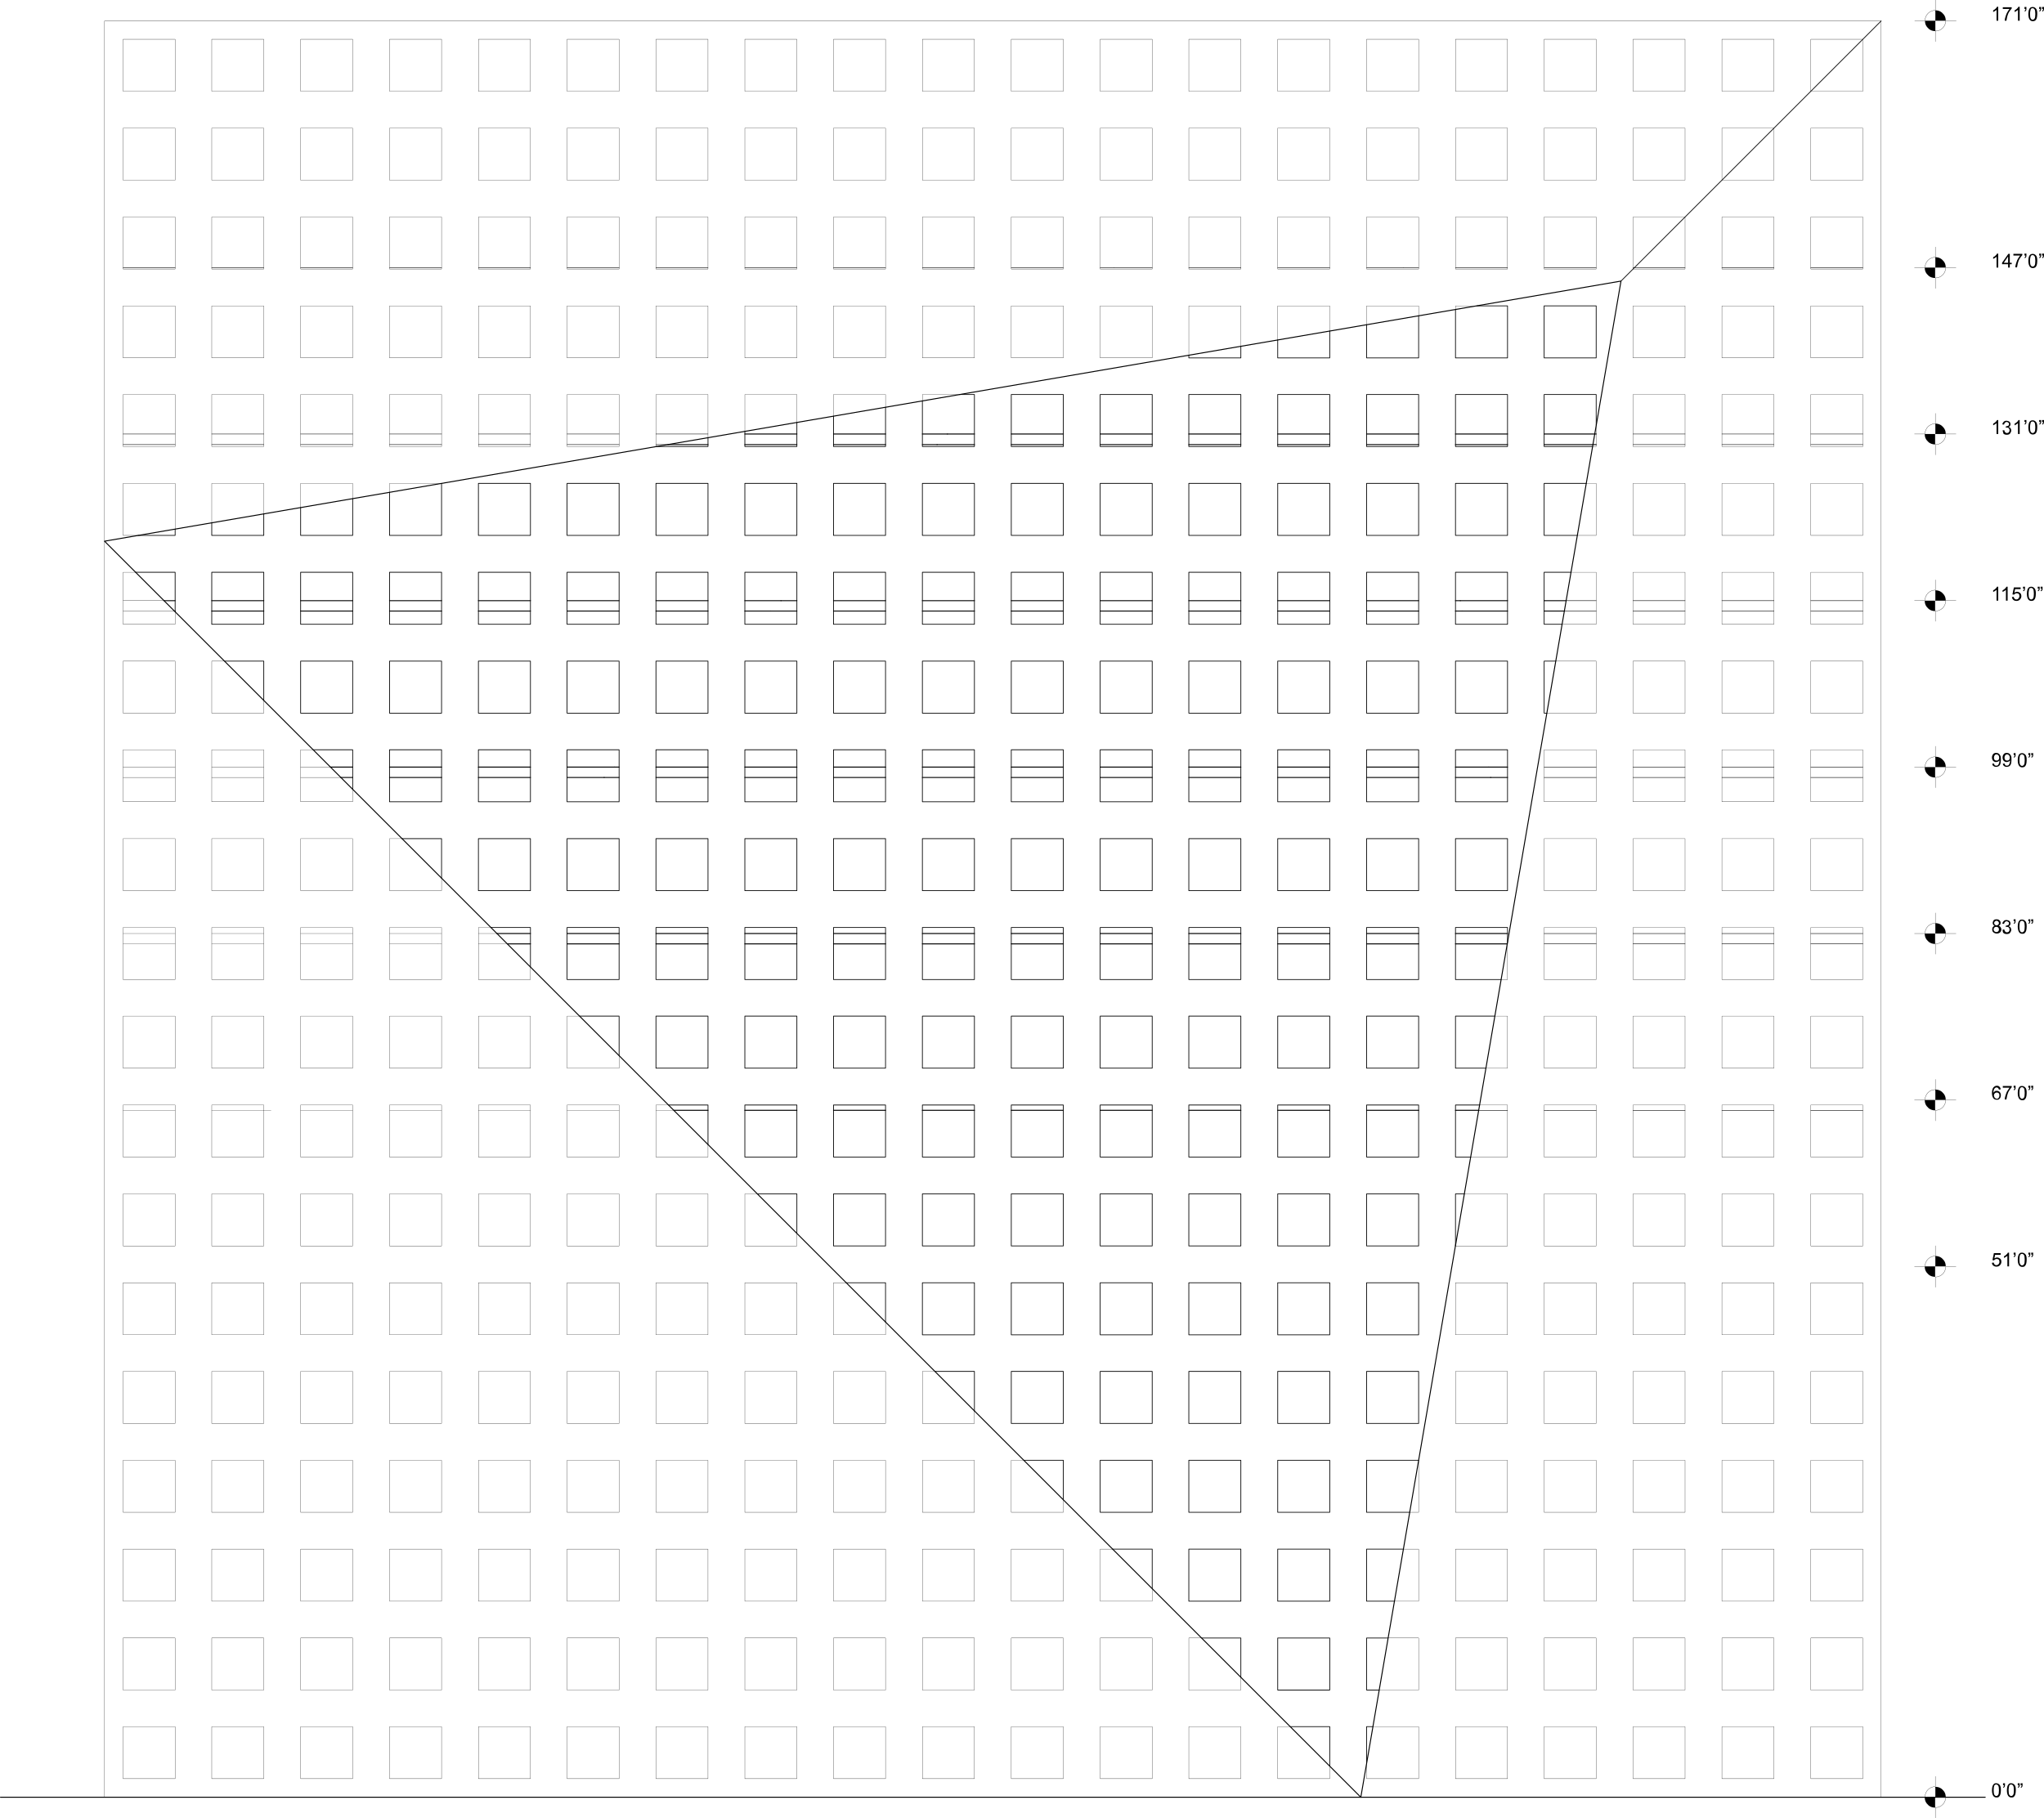 <?xml version="1.0" encoding="utf-8"?>
<!-- Generator: Adobe Illustrator 16.0.3, SVG Export Plug-In . SVG Version: 6.00 Build 0)  -->
<!DOCTYPE svg PUBLIC "-//W3C//DTD SVG 1.1//EN" "http://www.w3.org/Graphics/SVG/1.1/DTD/svg11.dtd">
<svg version="1.1" id="Layer_1" xmlns="http://www.w3.org/2000/svg" xmlns:xlink="http://www.w3.org/1999/xlink" x="0px" y="0px"
	 width="848.5px" height="754.8px" viewBox="214.6 261.6 848.5 754.8" style="enable-background:new 214.6 261.6 848.5 754.8;"
	 xml:space="preserve">
<style type="text/css">
<![CDATA[
	.st0{fill:none;stroke:#000000;stroke-width:0.3;stroke-linecap:round;stroke-linejoin:round;}
	.st1{fill:none;stroke:#000000;stroke-width:0.1;stroke-miterlimit:10;}
	.st2{fill:none;stroke:#000000;stroke-width:0.2;stroke-linecap:round;stroke-linejoin:round;}
	.st3{fill:none;stroke:#000000;stroke-width:0.1;stroke-linecap:round;stroke-linejoin:round;}
	.st4{fill:none;stroke:#000000;stroke-width:0.4;stroke-linecap:round;stroke-linejoin:round;}
]]>
</style>
<polygon class="st4" points="258,486.3 779.5,1007.8 887.5,378.3 "/>
<line class="st0" x1="887.5" y1="378.3" x2="995.5" y2="270.3"/>
<g>
	<path d="M1041.5,1004.9c0-0.7,0.1-1.2,0.2-1.6c0.1-0.4,0.3-0.7,0.6-1s0.6-0.3,1-0.3c0.3,0,0.6,0.1,0.8,0.2c0.2,0.1,0.4,0.3,0.6,0.5
		s0.3,0.5,0.4,0.9c0.1,0.4,0.1,0.8,0.1,1.4c0,0.7-0.1,1.2-0.2,1.6c-0.1,0.4-0.3,0.7-0.6,1c-0.3,0.3-0.6,0.3-1,0.3
		c-0.6,0-1-0.2-1.3-0.6C1041.7,1006.8,1041.5,1006,1041.5,1004.9z M1042.2,1004.9c0,0.9,0.1,1.6,0.3,1.9s0.5,0.5,0.8,0.5
		s0.6-0.2,0.8-0.5c0.2-0.3,0.3-0.9,0.3-1.9c0-0.9-0.1-1.6-0.3-1.9c-0.2-0.3-0.5-0.5-0.8-0.5s-0.6,0.1-0.8,0.4
		C1042.3,1003.3,1042.2,1004,1042.2,1004.9z"/>
	<path d="M1046.1,1002.8v-0.8h0.8v0.6c0,0.3,0,0.6-0.1,0.8c-0.1,0.2-0.3,0.4-0.5,0.5l-0.2-0.3c0.1-0.1,0.2-0.1,0.3-0.3
		c0.1-0.2,0.1-0.3,0.1-0.5H1046.1z"/>
	<path d="M1047.7,1004.9c0-0.7,0.1-1.2,0.2-1.6c0.1-0.4,0.3-0.7,0.6-1s0.6-0.3,1-0.3c0.3,0,0.6,0.1,0.8,0.2c0.2,0.1,0.4,0.3,0.6,0.5
		c0.2,0.2,0.3,0.5,0.4,0.9c0.1,0.4,0.1,0.8,0.1,1.4c0,0.7-0.1,1.2-0.2,1.6c-0.1,0.4-0.3,0.7-0.6,1c-0.3,0.3-0.6,0.3-1,0.3
		c-0.6,0-1-0.2-1.3-0.6C1047.9,1006.8,1047.7,1006,1047.7,1004.9z M1048.4,1004.9c0,0.9,0.1,1.6,0.3,1.9s0.5,0.5,0.8,0.5
		s0.6-0.2,0.8-0.5s0.3-0.9,0.3-1.9c0-0.9-0.1-1.6-0.3-1.9s-0.5-0.5-0.8-0.5s-0.6,0.1-0.8,0.4
		C1048.6,1003.3,1048.4,1004,1048.4,1004.9z"/>
	<path d="M1052.2,1002.8v-0.8h0.8v0.6c0,0.3,0,0.6-0.1,0.8c-0.1,0.2-0.3,0.4-0.5,0.5l-0.2-0.3c0.1-0.1,0.2-0.1,0.3-0.3
		c0.1-0.2,0.1-0.3,0.1-0.5H1052.2z M1053.4,1002.8v-0.8h0.8v0.6c0,0.3,0,0.6-0.1,0.8c-0.1,0.2-0.3,0.4-0.5,0.5l-0.2-0.3
		c0.1-0.1,0.2-0.1,0.3-0.3s0.1-0.3,0.1-0.5H1053.4z"/>
</g>
<g>
	<path d="M1041.5,785.9l0.7-0.1c0.1,0.4,0.2,0.6,0.4,0.8c0.2,0.2,0.4,0.3,0.7,0.3s0.6-0.1,0.9-0.4s0.4-0.6,0.4-1s-0.1-0.7-0.3-0.9
		c-0.2-0.2-0.5-0.3-0.9-0.3c-0.2,0-0.4,0.1-0.6,0.2s-0.3,0.2-0.4,0.4l-0.7-0.1l0.6-2.9h2.8v0.7h-2.3l-0.3,1.5
		c0.3-0.2,0.7-0.4,1.1-0.4c0.5,0,0.9,0.2,1.3,0.5c0.4,0.3,0.5,0.8,0.5,1.3s-0.2,1-0.5,1.3c-0.4,0.5-0.9,0.7-1.5,0.7
		c-0.5,0-0.9-0.1-1.3-0.4C1041.7,786.8,1041.5,786.4,1041.5,785.9z"/>
	<path d="M1048.6,787.4h-0.7V783c-0.2,0.2-0.4,0.3-0.7,0.5s-0.5,0.3-0.7,0.4v-0.7c0.4-0.2,0.7-0.4,1-0.7s0.5-0.5,0.6-0.8h0.5V787.4
		L1048.6,787.4z"/>
	<path d="M1050.5,782.5v-0.8h0.8v0.6c0,0.3,0,0.6-0.1,0.8c-0.1,0.2-0.3,0.4-0.5,0.5l-0.2-0.3c0.1-0.1,0.2-0.1,0.3-0.3
		c0.1-0.2,0.1-0.3,0.1-0.5H1050.5z"/>
	<path d="M1052.2,784.6c0-0.7,0.1-1.2,0.2-1.6c0.1-0.4,0.3-0.7,0.6-1s0.6-0.3,1-0.3c0.3,0,0.6,0.1,0.8,0.2c0.2,0.1,0.4,0.3,0.6,0.5
		c0.2,0.2,0.3,0.5,0.4,0.9c0.1,0.4,0.1,0.8,0.1,1.4c0,0.7-0.1,1.2-0.2,1.6c-0.1,0.4-0.3,0.7-0.6,1c-0.3,0.3-0.6,0.3-1,0.3
		c-0.6,0-1-0.2-1.3-0.6C1052.4,786.5,1052.2,785.7,1052.2,784.6z M1052.9,784.6c0,0.9,0.1,1.6,0.3,1.9s0.5,0.5,0.8,0.5
		s0.6-0.2,0.8-0.5s0.3-0.9,0.3-1.9c0-0.9-0.1-1.6-0.3-1.9s-0.5-0.5-0.8-0.5s-0.6,0.1-0.8,0.4C1053,783,1052.9,783.7,1052.9,784.6z"
		/>
	<path d="M1056.6,782.5v-0.8h0.8v0.6c0,0.3,0,0.6-0.1,0.8c-0.1,0.2-0.3,0.4-0.5,0.5l-0.2-0.3c0.1-0.1,0.2-0.1,0.3-0.3
		c0.1-0.2,0.1-0.3,0.1-0.5H1056.6z M1057.8,782.5v-0.8h0.8v0.6c0,0.3,0,0.6-0.1,0.8c-0.1,0.2-0.3,0.4-0.5,0.5l-0.2-0.3
		c0.1-0.1,0.2-0.1,0.3-0.3c0.1-0.2,0.1-0.3,0.1-0.5H1057.8z"/>
</g>
<g>
	<path d="M1045.1,713.9l-0.7,0.1c-0.1-0.3-0.2-0.5-0.3-0.6c-0.2-0.2-0.4-0.3-0.7-0.3c-0.2,0-0.4,0.1-0.6,0.2
		c-0.2,0.2-0.4,0.4-0.5,0.7c-0.1,0.3-0.2,0.8-0.2,1.3c0.2-0.3,0.4-0.4,0.6-0.6s0.5-0.2,0.8-0.2c0.5,0,0.9,0.2,1.2,0.5
		s0.5,0.8,0.5,1.3c0,0.4-0.1,0.7-0.2,1s-0.4,0.5-0.6,0.7c-0.2,0.2-0.6,0.2-0.9,0.2c-0.6,0-1.1-0.2-1.4-0.6c-0.3-0.4-0.6-1.1-0.6-2.1
		c0-1.1,0.2-1.9,0.6-2.4c0.4-0.4,0.8-0.7,1.4-0.7c0.5,0,0.8,0.1,1.1,0.4C1044.9,713.1,1045.1,713.4,1045.1,713.9z M1042.3,716.4
		c0,0.2,0.1,0.5,0.2,0.7c0.1,0.2,0.2,0.4,0.4,0.5c0.2,0.1,0.4,0.2,0.6,0.2c0.3,0,0.6-0.1,0.8-0.4c0.2-0.3,0.3-0.6,0.3-1
		c0-0.4-0.1-0.7-0.3-0.9s-0.5-0.3-0.8-0.3s-0.6,0.1-0.8,0.3S1042.3,716,1042.3,716.4z"/>
	<path d="M1046,713.2v-0.7h3.7v0.5c-0.4,0.4-0.7,0.9-1.1,1.5c-0.4,0.6-0.6,1.3-0.8,2c-0.1,0.5-0.2,1-0.3,1.6h-0.7
		c0-0.5,0.1-1,0.3-1.6c0.2-0.6,0.4-1.3,0.7-1.8s0.7-1.1,1-1.5H1046z"/>
	<path d="M1050.5,713.2v-0.8h0.8v0.6c0,0.3,0,0.6-0.1,0.8c-0.1,0.2-0.3,0.4-0.5,0.5l-0.2-0.3c0.1-0.1,0.2-0.1,0.3-0.3
		c0.1-0.2,0.1-0.3,0.1-0.5H1050.5z"/>
	<path d="M1052.2,715.4c0-0.7,0.1-1.2,0.2-1.6c0.1-0.4,0.3-0.7,0.6-1s0.6-0.3,1-0.3c0.3,0,0.6,0.1,0.8,0.2c0.2,0.1,0.4,0.3,0.6,0.5
		c0.2,0.2,0.3,0.5,0.4,0.9c0.1,0.4,0.1,0.8,0.1,1.4c0,0.7-0.1,1.2-0.2,1.6c-0.1,0.4-0.3,0.7-0.6,1c-0.3,0.3-0.6,0.3-1,0.3
		c-0.6,0-1-0.2-1.3-0.6C1052.4,717.2,1052.2,716.5,1052.2,715.4z M1052.9,715.4c0,0.9,0.1,1.6,0.3,1.9s0.5,0.5,0.8,0.5
		s0.6-0.2,0.8-0.5s0.3-0.9,0.3-1.9c0-0.9-0.1-1.6-0.3-1.9s-0.5-0.5-0.8-0.5s-0.6,0.1-0.8,0.4C1053,713.8,1052.9,714.4,1052.9,715.4z
		"/>
	<path d="M1056.6,713.2v-0.8h0.8v0.6c0,0.3,0,0.6-0.1,0.8c-0.1,0.2-0.3,0.4-0.5,0.5l-0.2-0.3c0.1-0.1,0.2-0.1,0.3-0.3
		c0.1-0.2,0.1-0.3,0.1-0.5H1056.6z M1057.8,713.2v-0.8h0.8v0.6c0,0.3,0,0.6-0.1,0.8s-0.3,0.4-0.5,0.5l-0.2-0.3
		c0.1-0.1,0.2-0.1,0.3-0.3c0.1-0.2,0.1-0.3,0.1-0.5H1057.8z"/>
</g>
<g>
	<path d="M1042.6,646c-0.3-0.1-0.5-0.3-0.6-0.5s-0.2-0.4-0.2-0.7c0-0.4,0.2-0.8,0.4-1.1s0.7-0.4,1.2-0.4s0.9,0.1,1.2,0.4
		c0.3,0.3,0.5,0.6,0.5,1.1c0,0.3-0.1,0.5-0.2,0.7c-0.1,0.2-0.4,0.3-0.6,0.5c0.4,0.1,0.6,0.3,0.8,0.6c0.2,0.3,0.3,0.6,0.3,0.9
		c0,0.5-0.2,0.9-0.5,1.2c-0.3,0.3-0.8,0.5-1.4,0.5s-1-0.2-1.4-0.5c-0.4-0.3-0.5-0.8-0.5-1.3c0-0.4,0.1-0.7,0.3-0.9
		S1042.2,646.1,1042.6,646z M1042.2,647.4c0,0.2,0,0.4,0.1,0.6c0.1,0.2,0.2,0.3,0.4,0.4c0.2,0.1,0.4,0.2,0.6,0.2
		c0.3,0,0.6-0.1,0.8-0.3c0.2-0.2,0.3-0.5,0.3-0.8s-0.1-0.6-0.3-0.8c-0.2-0.2-0.5-0.3-0.8-0.3s-0.6,0.1-0.8,0.3
		S1042.2,647.1,1042.2,647.4z M1042.4,644.8c0,0.3,0.1,0.5,0.3,0.7s0.4,0.3,0.7,0.3c0.3,0,0.5-0.1,0.7-0.3c0.2-0.2,0.3-0.4,0.3-0.6
		c0-0.3-0.1-0.5-0.3-0.7c-0.2-0.2-0.4-0.3-0.7-0.3c-0.3,0-0.5,0.1-0.7,0.3S1042.4,644.6,1042.4,644.8z"/>
	<path d="M1045.9,647.6l0.7-0.1c0.1,0.4,0.2,0.7,0.4,0.9c0.2,0.2,0.4,0.3,0.7,0.3s0.6-0.1,0.8-0.3c0.2-0.2,0.3-0.5,0.3-0.9
		c0-0.3-0.1-0.6-0.3-0.8s-0.5-0.3-0.8-0.3c-0.1,0-0.3,0-0.5,0.1l0.1-0.6h0.1c0.3,0,0.6-0.1,0.8-0.2c0.2-0.1,0.4-0.4,0.4-0.7
		s-0.1-0.5-0.3-0.6c-0.2-0.1-0.4-0.3-0.7-0.3c-0.3,0-0.5,0.1-0.7,0.3c-0.2,0.2-0.3,0.4-0.4,0.8l-0.7-0.1c0.1-0.5,0.3-0.8,0.6-1.1
		c0.3-0.3,0.7-0.4,1.1-0.4c0.3,0,0.6,0.1,0.9,0.2c0.3,0.1,0.5,0.3,0.6,0.5s0.2,0.5,0.2,0.7s-0.1,0.5-0.2,0.7s-0.3,0.4-0.6,0.5
		c0.3,0.1,0.6,0.2,0.8,0.5s0.3,0.6,0.3,0.9c0,0.5-0.2,0.9-0.5,1.3c-0.3,0.4-0.8,0.5-1.4,0.5c-0.5,0-0.9-0.1-1.3-0.4
		C1045.9,648.7,1046,648.1,1045.9,647.6z"/>
	<path d="M1050.5,644.1v-0.8h0.8v0.6c0,0.3,0,0.6-0.1,0.8c-0.1,0.2-0.3,0.4-0.5,0.5l-0.2-0.3c0.1-0.1,0.2-0.1,0.3-0.3
		c0.1-0.2,0.1-0.3,0.1-0.5H1050.5z"/>
	<path d="M1052.2,646.3c0-0.7,0.1-1.2,0.2-1.6c0.1-0.4,0.3-0.7,0.6-1s0.6-0.3,1-0.3c0.3,0,0.6,0.1,0.8,0.2c0.2,0.1,0.4,0.3,0.6,0.5
		c0.2,0.2,0.3,0.5,0.4,0.9c0.1,0.4,0.1,0.8,0.1,1.4c0,0.7-0.1,1.2-0.2,1.6c-0.1,0.4-0.3,0.7-0.6,1c-0.3,0.3-0.6,0.3-1,0.3
		c-0.6,0-1-0.2-1.3-0.6C1052.4,648.1,1052.2,647.3,1052.2,646.3z M1052.9,646.3c0,0.9,0.1,1.6,0.3,1.9s0.5,0.5,0.8,0.5
		s0.6-0.2,0.8-0.5s0.3-0.9,0.3-1.9c0-0.9-0.1-1.6-0.3-1.9c-0.2-0.3-0.5-0.5-0.8-0.5s-0.6,0.1-0.8,0.4
		C1053,644.7,1052.9,645.3,1052.9,646.3z"/>
	<path d="M1056.6,644.1v-0.8h0.8v0.6c0,0.3,0,0.6-0.1,0.8c-0.1,0.2-0.3,0.4-0.5,0.5l-0.2-0.3c0.1-0.1,0.2-0.1,0.3-0.3
		c0.1-0.2,0.1-0.3,0.1-0.5H1056.6z M1057.8,644.1v-0.8h0.8v0.6c0,0.3,0,0.6-0.1,0.8s-0.3,0.4-0.5,0.5l-0.2-0.3
		c0.1-0.1,0.2-0.1,0.3-0.3c0.1-0.2,0.1-0.3,0.1-0.5H1057.8z"/>
</g>
<g>
	<path d="M1041.6,578.7l0.7-0.1c0.1,0.3,0.2,0.5,0.3,0.7c0.2,0.1,0.4,0.2,0.6,0.2s0.4,0,0.6-0.1c0.2-0.1,0.3-0.2,0.4-0.4
		c0.1-0.2,0.2-0.4,0.3-0.7s0.1-0.6,0.1-0.9v-0.1c-0.1,0.2-0.3,0.4-0.6,0.5c-0.2,0.1-0.5,0.2-0.8,0.2c-0.5,0-0.9-0.2-1.2-0.5
		s-0.5-0.8-0.5-1.4c0-0.6,0.2-1,0.5-1.4c0.3-0.4,0.8-0.5,1.3-0.5c0.4,0,0.7,0.1,1,0.3s0.5,0.5,0.7,0.9c0.2,0.4,0.2,0.9,0.2,1.6
		s-0.1,1.3-0.2,1.7c-0.1,0.4-0.4,0.8-0.7,1s-0.7,0.3-1.1,0.3c-0.4,0-0.8-0.1-1.1-0.4C1041.8,579.5,1041.7,579.2,1041.6,578.7z
		 M1044.5,576.2c0-0.4-0.1-0.7-0.3-1c-0.2-0.2-0.5-0.4-0.8-0.4c-0.3,0-0.6,0.1-0.8,0.4c-0.2,0.3-0.3,0.6-0.3,1
		c0,0.4,0.1,0.7,0.3,0.9c0.2,0.2,0.5,0.3,0.8,0.3c0.3,0,0.6-0.1,0.8-0.3C1044.4,576.9,1044.5,576.6,1044.5,576.2z"/>
	<path d="M1046,578.7l0.7-0.1c0.1,0.3,0.2,0.5,0.3,0.7c0.2,0.1,0.4,0.2,0.6,0.2c0.2,0,0.4,0,0.6-0.1c0.2-0.1,0.3-0.2,0.4-0.4
		c0.1-0.2,0.2-0.4,0.3-0.7c0.1-0.3,0.1-0.6,0.1-0.9v-0.1c-0.1,0.2-0.3,0.4-0.6,0.5c-0.2,0.1-0.5,0.2-0.8,0.2c-0.5,0-0.9-0.2-1.2-0.5
		c-0.3-0.3-0.5-0.8-0.5-1.4c0-0.6,0.2-1,0.5-1.4c0.3-0.4,0.8-0.5,1.3-0.5c0.4,0,0.7,0.1,1,0.3s0.5,0.5,0.7,0.9
		c0.2,0.4,0.2,0.9,0.2,1.6s-0.1,1.3-0.2,1.7c-0.1,0.4-0.4,0.8-0.7,1s-0.7,0.3-1.1,0.3c-0.4,0-0.8-0.1-1.1-0.4
		C1046.3,579.5,1046.1,579.2,1046,578.7z M1048.9,576.2c0-0.4-0.1-0.7-0.3-1c-0.2-0.2-0.5-0.4-0.8-0.4s-0.6,0.1-0.8,0.4
		s-0.3,0.6-0.3,1c0,0.4,0.1,0.7,0.3,0.9c0.2,0.2,0.5,0.3,0.8,0.3s0.6-0.1,0.8-0.3C1048.8,576.9,1048.9,576.6,1048.9,576.2z"/>
	<path d="M1050.5,575.1v-0.8h0.8v0.6c0,0.3,0,0.6-0.1,0.8c-0.1,0.2-0.3,0.4-0.5,0.5l-0.2-0.3c0.1-0.1,0.2-0.1,0.3-0.3
		c0.1-0.1,0.1-0.3,0.1-0.5H1050.5z"/>
	<path d="M1052.2,577.2c0-0.7,0.1-1.2,0.2-1.6c0.1-0.4,0.3-0.7,0.6-1c0.3-0.2,0.6-0.3,1-0.3c0.3,0,0.6,0.1,0.8,0.2s0.4,0.3,0.6,0.5
		c0.2,0.2,0.3,0.5,0.4,0.9c0.1,0.3,0.1,0.8,0.1,1.4c0,0.7-0.1,1.2-0.2,1.6c-0.1,0.4-0.3,0.7-0.6,1c-0.3,0.2-0.6,0.3-1,0.3
		c-0.6,0-1-0.2-1.3-0.6C1052.4,579.1,1052.2,578.3,1052.2,577.2z M1052.9,577.2c0,0.9,0.1,1.6,0.3,1.9c0.2,0.3,0.5,0.5,0.8,0.5
		s0.6-0.2,0.8-0.5c0.2-0.3,0.3-0.9,0.3-1.9c0-0.9-0.1-1.6-0.3-1.9c-0.2-0.3-0.5-0.5-0.8-0.5s-0.6,0.1-0.8,0.4
		C1053,575.7,1052.9,576.3,1052.9,577.2z"/>
	<path d="M1056.6,575.1v-0.8h0.8v0.6c0,0.3,0,0.6-0.1,0.8c-0.1,0.2-0.3,0.4-0.5,0.5l-0.2-0.3c0.1-0.1,0.2-0.1,0.3-0.3
		c0.1-0.1,0.1-0.3,0.1-0.5H1056.6z M1057.8,575.1v-0.8h0.8v0.6c0,0.3,0,0.6-0.1,0.8s-0.3,0.4-0.5,0.5l-0.2-0.3
		c0.1-0.1,0.2-0.1,0.3-0.3c0.1-0.1,0.1-0.3,0.1-0.5H1057.8z"/>
</g>
<g>
	<path d="M1044.1,511h-0.7v-4.5c-0.2,0.2-0.4,0.3-0.7,0.5s-0.5,0.3-0.7,0.4v-0.7c0.4-0.2,0.7-0.4,1-0.7s0.5-0.5,0.6-0.8h0.5V511
		L1044.1,511z"/>
	<path d="M1048,511h-0.7v-4.5c-0.2,0.2-0.4,0.3-0.7,0.5c-0.3,0.2-0.5,0.3-0.7,0.4v-0.7c0.4-0.2,0.7-0.4,1-0.7
		c0.3-0.3,0.5-0.5,0.6-0.8h0.5V511L1048,511z"/>
	<path d="M1049.8,509.5l0.7-0.1c0.1,0.4,0.2,0.6,0.4,0.8c0.2,0.2,0.4,0.3,0.7,0.3c0.3,0,0.6-0.1,0.9-0.4c0.2-0.3,0.4-0.6,0.4-1
		c0-0.4-0.1-0.7-0.3-0.9c-0.2-0.2-0.5-0.3-0.9-0.3c-0.2,0-0.4,0.1-0.6,0.2c-0.2,0.1-0.3,0.2-0.4,0.4l-0.7-0.1l0.6-2.9h2.8v0.7h-2.3
		l-0.3,1.5c0.3-0.2,0.7-0.4,1.1-0.4c0.5,0,0.9,0.2,1.3,0.5c0.3,0.3,0.5,0.8,0.5,1.3s-0.2,1-0.5,1.3c-0.4,0.5-0.9,0.7-1.5,0.7
		c-0.5,0-0.9-0.1-1.3-0.4C1050,510.3,1049.8,509.9,1049.8,509.5z"/>
	<path d="M1054.4,506v-0.8h0.8v0.6c0,0.3,0,0.6-0.1,0.8c-0.1,0.2-0.3,0.4-0.5,0.5l-0.2-0.3c0.1-0.1,0.2-0.1,0.3-0.3
		c0.1-0.1,0.1-0.3,0.1-0.5H1054.4L1054.4,506z"/>
	<path d="M1056,508.1c0-0.7,0.1-1.2,0.2-1.6c0.1-0.4,0.3-0.7,0.6-1c0.3-0.2,0.6-0.3,1-0.3c0.3,0,0.6,0.1,0.8,0.2
		c0.2,0.1,0.4,0.3,0.6,0.5c0.2,0.2,0.3,0.5,0.4,0.9c0.1,0.3,0.1,0.8,0.1,1.4c0,0.7-0.1,1.2-0.2,1.6c-0.1,0.4-0.3,0.7-0.6,1
		c-0.3,0.2-0.6,0.3-1,0.3c-0.6,0-1-0.2-1.3-0.6C1056.2,510,1056,509.2,1056,508.1z M1056.7,508.1c0,0.9,0.1,1.6,0.3,1.9
		s0.5,0.5,0.8,0.5s0.6-0.2,0.8-0.5c0.2-0.3,0.3-0.9,0.3-1.9c0-0.9-0.1-1.6-0.3-1.9c-0.2-0.3-0.5-0.5-0.8-0.5s-0.6,0.1-0.8,0.4
		C1056.9,506.5,1056.7,507.2,1056.7,508.1z"/>
	<path d="M1060.5,506v-0.8h0.8v0.6c0,0.3,0,0.6-0.1,0.8c-0.1,0.2-0.3,0.4-0.5,0.5l-0.2-0.3c0.1-0.1,0.2-0.1,0.3-0.3
		c0.1-0.1,0.1-0.3,0.1-0.5H1060.5L1060.5,506z M1061.7,506v-0.8h0.8v0.6c0,0.3,0,0.6-0.1,0.8c-0.1,0.2-0.3,0.4-0.5,0.5l-0.2-0.3
		c0.1-0.1,0.2-0.1,0.3-0.3c0.1-0.1,0.1-0.3,0.1-0.5H1061.7L1061.7,506z"/>
</g>
<g>
	<path d="M1044.1,441.8h-0.7v-4.5c-0.2,0.2-0.4,0.3-0.7,0.5s-0.5,0.3-0.7,0.4v-0.7c0.4-0.2,0.7-0.4,1-0.7s0.5-0.5,0.6-0.8h0.5V441.8
		L1044.1,441.8z"/>
	<path d="M1045.9,440.3l0.7-0.1c0.1,0.4,0.2,0.7,0.4,0.9c0.2,0.2,0.4,0.3,0.7,0.3s0.6-0.1,0.8-0.3c0.2-0.2,0.3-0.5,0.3-0.9
		c0-0.3-0.1-0.6-0.3-0.8c-0.2-0.2-0.5-0.3-0.8-0.3c-0.1,0-0.3,0-0.5,0.1l0.1-0.6h0.1c0.3,0,0.6-0.1,0.8-0.2c0.2-0.1,0.4-0.4,0.4-0.7
		s-0.1-0.5-0.3-0.6c-0.2-0.2-0.4-0.3-0.7-0.3c-0.3,0-0.5,0.1-0.7,0.3c-0.2,0.2-0.3,0.4-0.4,0.8l-0.7-0.1c0.1-0.5,0.3-0.8,0.6-1.1
		c0.3-0.3,0.7-0.4,1.1-0.4c0.3,0,0.6,0.1,0.9,0.2c0.3,0.1,0.5,0.3,0.6,0.5s0.2,0.5,0.2,0.7s-0.1,0.5-0.2,0.7
		c-0.1,0.2-0.3,0.4-0.6,0.5c0.3,0.1,0.6,0.2,0.8,0.5c0.2,0.3,0.3,0.6,0.3,0.9c0,0.5-0.2,0.9-0.5,1.3c-0.3,0.4-0.8,0.5-1.4,0.5
		c-0.5,0-0.9-0.1-1.3-0.4C1046.2,441.2,1046,440.8,1045.9,440.3z"/>
	<path d="M1053,441.8h-0.7v-4.5c-0.2,0.2-0.4,0.3-0.7,0.5c-0.3,0.2-0.5,0.3-0.7,0.4v-0.7c0.4-0.2,0.7-0.4,1-0.7
		c0.3-0.3,0.5-0.5,0.6-0.8h0.5V441.8L1053,441.8z"/>
	<path d="M1055,436.9V436h0.8v0.6c0,0.3,0,0.6-0.1,0.8c-0.1,0.2-0.3,0.4-0.5,0.5l-0.2-0.3c0.1-0.1,0.2-0.1,0.3-0.3
		c0.1-0.1,0.1-0.3,0.1-0.5h-0.4V436.9z"/>
	<path d="M1056.6,439c0-0.7,0.1-1.2,0.2-1.6c0.1-0.4,0.3-0.7,0.6-1c0.3-0.2,0.6-0.3,1-0.3c0.3,0,0.6,0.1,0.8,0.2
		c0.2,0.1,0.4,0.3,0.6,0.5s0.3,0.5,0.4,0.9c0.1,0.3,0.1,0.8,0.1,1.4c0,0.7-0.1,1.2-0.2,1.6c-0.1,0.4-0.3,0.7-0.6,1
		c-0.3,0.2-0.6,0.3-1,0.3c-0.6,0-1-0.2-1.3-0.6C1056.8,440.9,1056.6,440.1,1056.6,439z M1057.3,439c0,0.9,0.1,1.6,0.3,1.9
		c0.2,0.3,0.5,0.5,0.8,0.5c0.3,0,0.6-0.2,0.8-0.5c0.2-0.3,0.3-0.9,0.3-1.9c0-0.9-0.1-1.6-0.3-1.9c-0.2-0.3-0.5-0.5-0.8-0.5
		c-0.3,0-0.6,0.1-0.8,0.4C1057.5,437.4,1057.3,438.1,1057.3,439z"/>
	<path d="M1061.1,436.9V436h0.8v0.6c0,0.3,0,0.6-0.1,0.8c-0.1,0.2-0.3,0.4-0.5,0.5l-0.2-0.3c0.1-0.1,0.2-0.1,0.3-0.3
		c0.1-0.1,0.1-0.3,0.1-0.5h-0.4V436.9z M1062.3,436.9V436h0.8v0.6c0,0.3,0,0.6-0.1,0.8c-0.1,0.2-0.3,0.4-0.5,0.5l-0.2-0.3
		c0.1-0.1,0.2-0.1,0.3-0.3c0.1-0.1,0.1-0.3,0.1-0.5h-0.4V436.9z"/>
</g>
<g>
	<path d="M1044.1,372.7h-0.7v-4.5c-0.2,0.2-0.4,0.3-0.7,0.5c-0.3,0.2-0.5,0.3-0.7,0.4v-0.7c0.4-0.2,0.7-0.4,1-0.7
		c0.3-0.3,0.5-0.5,0.6-0.8h0.5V372.7L1044.1,372.7z"/>
	<path d="M1048.2,372.7v-1.4h-2.5v-0.6l2.6-3.7h0.6v3.7h0.8v0.6h-0.8v1.4H1048.2z M1048.2,370.7v-2.6l-1.8,2.6H1048.2z"/>
	<path d="M1050.4,367.7V367h3.7v0.5c-0.4,0.4-0.7,0.9-1.1,1.5s-0.6,1.3-0.8,2c-0.1,0.5-0.2,1-0.3,1.6h-0.7c0-0.5,0.1-1,0.3-1.6
		s0.4-1.3,0.7-1.8c0.3-0.6,0.7-1.1,1-1.5H1050.4z"/>
	<path d="M1055,367.7v-0.8h0.8v0.6c0,0.3,0,0.6-0.1,0.8c-0.1,0.2-0.3,0.4-0.5,0.5l-0.2-0.3c0.1-0.1,0.2-0.1,0.3-0.3
		c0.1-0.1,0.1-0.3,0.1-0.5H1055L1055,367.7z"/>
	<path d="M1056.6,369.9c0-0.7,0.1-1.2,0.2-1.6c0.1-0.4,0.3-0.7,0.6-1c0.3-0.2,0.6-0.3,1-0.3c0.3,0,0.6,0.1,0.8,0.2
		c0.2,0.1,0.4,0.3,0.6,0.5c0.2,0.2,0.3,0.5,0.4,0.9c0.1,0.3,0.1,0.8,0.1,1.4c0,0.7-0.1,1.2-0.2,1.6c-0.1,0.4-0.3,0.7-0.6,1
		c-0.3,0.2-0.6,0.3-1,0.3c-0.6,0-1-0.2-1.3-0.6C1056.8,371.7,1056.6,371,1056.6,369.9z M1057.3,369.9c0,0.9,0.1,1.6,0.3,1.9
		c0.2,0.3,0.5,0.5,0.8,0.5c0.3,0,0.6-0.2,0.8-0.5c0.2-0.3,0.3-0.9,0.3-1.9c0-0.9-0.1-1.6-0.3-1.9s-0.5-0.5-0.8-0.5
		c-0.3,0-0.6,0.1-0.8,0.4C1057.5,368.3,1057.3,368.9,1057.3,369.9z"/>
	<path d="M1061.1,367.7v-0.8h0.8v0.6c0,0.3,0,0.6-0.1,0.8c-0.1,0.2-0.3,0.4-0.5,0.5l-0.2-0.3c0.1-0.1,0.2-0.1,0.3-0.3
		c0.1-0.1,0.1-0.3,0.1-0.5H1061.1L1061.1,367.7z M1062.3,367.7v-0.8h0.8v0.6c0,0.3,0,0.6-0.1,0.8c-0.1,0.2-0.3,0.4-0.5,0.5l-0.2-0.3
		c0.1-0.1,0.2-0.1,0.3-0.3c0.1-0.1,0.1-0.3,0.1-0.5H1062.3L1062.3,367.7z"/>
</g>
<path d="M1013.7,270.2c0,1.5,0.5,2.4,1.6,3.4c0.5,0.4,1.1,0.7,1.7,0.8c0.3,0.1,0.6,0.1,0.9,0.1c0.3,0,0.1-0.3,0.1-0.4
	c0-0.2,0-0.3,0-0.5c0-0.6,0-1.3,0-1.9c0-0.3,0-0.6,0-1c0-0.2,0-0.3,0-0.5c0-0.1-0.1,0-0.2,0c-0.1,0-0.2,0-0.2,0
	C1016.3,270.2,1015,270.2,1013.7,270.2z"/>
<path d="M1022.3,270.2c0-1.5-0.5-2.4-1.6-3.4c-0.5-0.4-1.1-0.7-1.7-0.8c-0.3-0.1-0.6-0.1-0.9-0.1c-0.3,0-0.1,0.3-0.1,0.4
	c0,0.2,0,0.3,0,0.5c0,0.6,0,1.3,0,1.9c0,0.3,0,0.6,0,1c0,0.2,0,0.3,0,0.5c0,0.1,0.1,0,0.2,0c0.1,0,0.2,0,0.2,0
	C1019.8,270.2,1021,270.2,1022.3,270.2z"/>
<path class="st1" d="M1018,274.5c2.4,0,4.3-1.9,4.3-4.3"/>
<path class="st1" d="M1018,265.9c-2.4,0-4.3,1.9-4.3,4.3"/>
<line class="st1" x1="1026.7" y1="270.2" x2="1022.3" y2="270.2"/>
<line class="st1" x1="1018" y1="265.9" x2="1018" y2="261.6"/>
<line class="st1" x1="1018" y1="278.9" x2="1018" y2="274.5"/>
<line class="st1" x1="1013.7" y1="270.2" x2="1009.4" y2="270.2"/>
<g>
	<path d="M1044.1,270.2h-0.7v-4.5c-0.2,0.2-0.4,0.3-0.7,0.5c-0.3,0.2-0.5,0.3-0.7,0.4v-0.7c0.4-0.2,0.7-0.4,1-0.7
		c0.3-0.3,0.5-0.5,0.6-0.8h0.5V270.2L1044.1,270.2z"/>
	<path d="M1046,265.3v-0.7h3.7v0.5c-0.4,0.4-0.7,0.9-1.1,1.5c-0.4,0.6-0.6,1.3-0.8,2c-0.1,0.5-0.2,1-0.3,1.6h-0.7
		c0-0.5,0.1-1,0.3-1.6c0.2-0.6,0.4-1.3,0.7-1.8c0.3-0.6,0.7-1.1,1-1.5H1046z"/>
	<path d="M1053,270.2h-0.7v-4.5c-0.2,0.2-0.4,0.3-0.7,0.5c-0.3,0.2-0.5,0.3-0.7,0.4v-0.7c0.4-0.2,0.7-0.4,1-0.7
		c0.3-0.3,0.5-0.5,0.6-0.8h0.5V270.2L1053,270.2z"/>
	<path d="M1055,265.3v-0.8h0.8v0.6c0,0.3,0,0.6-0.1,0.8c-0.1,0.2-0.3,0.4-0.5,0.5l-0.2-0.3c0.1-0.1,0.2-0.1,0.3-0.3
		c0.1-0.1,0.1-0.3,0.1-0.5H1055L1055,265.3z"/>
	<path d="M1056.6,267.4c0-0.7,0.1-1.2,0.2-1.6c0.1-0.4,0.3-0.7,0.6-1c0.3-0.2,0.6-0.3,1-0.3c0.3,0,0.6,0.1,0.8,0.2
		c0.2,0.1,0.4,0.3,0.6,0.5c0.2,0.2,0.3,0.5,0.4,0.9c0.1,0.3,0.1,0.8,0.1,1.4c0,0.7-0.1,1.2-0.2,1.6c-0.1,0.4-0.3,0.7-0.6,1
		c-0.3,0.2-0.6,0.3-1,0.3c-0.6,0-1-0.2-1.3-0.6C1056.8,269.3,1056.6,268.5,1056.6,267.4z M1057.3,267.4c0,0.9,0.1,1.6,0.3,1.9
		c0.2,0.3,0.5,0.5,0.8,0.5c0.3,0,0.6-0.2,0.8-0.5c0.2-0.3,0.3-0.9,0.3-1.9c0-0.9-0.1-1.6-0.3-1.9s-0.5-0.5-0.8-0.5
		c-0.3,0-0.6,0.1-0.8,0.4C1057.5,265.8,1057.3,266.5,1057.3,267.4z"/>
	<path d="M1061.1,265.3v-0.8h0.8v0.6c0,0.3,0,0.6-0.1,0.8c-0.1,0.2-0.3,0.4-0.5,0.5l-0.2-0.3c0.1-0.1,0.2-0.1,0.3-0.3
		c0.1-0.1,0.1-0.3,0.1-0.5H1061.1L1061.1,265.3z M1062.3,265.3v-0.8h0.8v0.6c0,0.3,0,0.6-0.1,0.8c-0.1,0.2-0.3,0.4-0.5,0.5l-0.2-0.3
		c0.1-0.1,0.2-0.1,0.3-0.3c0.1-0.1,0.1-0.3,0.1-0.5H1062.3L1062.3,265.3z"/>
</g>
<rect x="258" y="270.3" class="st3" width="737.5" height="737.5"/>
<line class="st4" x1="214.8" y1="1007.8" x2="1038.7" y2="1007.8"/>
<path d="M1013.6,787.4c0,1.5,0.5,2.4,1.6,3.4c0.5,0.4,1.1,0.7,1.7,0.8c0.3,0.1,0.6,0.1,0.9,0.1s0.1-0.3,0.1-0.4c0-0.2,0-0.3,0-0.5
	c0-0.6,0-1.3,0-1.9c0-0.3,0-0.6,0-1c0-0.2,0-0.3,0-0.5c0-0.1-0.1,0-0.2,0c-0.1,0-0.2,0-0.2,0
	C1016.2,787.4,1014.9,787.4,1013.6,787.4z"/>
<path d="M1013.6,441.8c0,1.5,0.5,2.4,1.6,3.4c0.5,0.4,1.1,0.7,1.7,0.8c0.3,0.1,0.6,0.1,0.9,0.1s0.1-0.3,0.1-0.4c0-0.2,0-0.3,0-0.5
	c0-0.6,0-1.3,0-1.9c0-0.3,0-0.6,0-1c0-0.2,0-0.3,0-0.5c0-0.1-0.1,0-0.2,0c-0.1,0-0.2,0-0.2,0
	C1016.2,441.8,1014.9,441.8,1013.6,441.8z"/>
<path d="M1022.3,649.2c0-1.5-0.5-2.4-1.6-3.4c-0.5-0.4-1.1-0.7-1.7-0.8c-0.3-0.1-0.6-0.1-0.9-0.1c-0.3,0-0.1,0.3-0.1,0.4
	c0,0.2,0,0.3,0,0.5c0,0.6,0,1.3,0,1.9c0,0.3,0,0.6,0,1c0,0.2,0,0.3,0,0.5c0,0.1,0.1,0,0.2,0c0.1,0,0.2,0,0.2,0
	C1019.7,649.2,1021,649.2,1022.3,649.2z"/>
<path d="M1013.6,511c0,1.5,0.5,2.4,1.6,3.4c0.5,0.4,1.1,0.7,1.7,0.8c0.3,0.1,0.6,0.1,0.9,0.1s0.1-0.3,0.1-0.4c0-0.2,0-0.3,0-0.5
	c0-0.6,0-1.3,0-1.9c0-0.3,0-0.6,0-1c0-0.2,0-0.3,0-0.5c0-0.1-0.1,0-0.2,0c-0.1,0-0.2,0-0.2,0C1016.2,511,1014.9,511,1013.6,511z"/>
<path d="M1022.3,441.8c0-1.5-0.5-2.4-1.6-3.4c-0.5-0.4-1.1-0.7-1.7-0.8c-0.3-0.1-0.6-0.1-0.9-0.1c-0.3,0-0.1,0.3-0.1,0.4
	c0,0.2,0,0.3,0,0.5c0,0.6,0,1.3,0,1.9c0,0.3,0,0.6,0,1c0,0.2,0,0.3,0,0.5c0,0.1,0.1,0,0.2,0c0.1,0,0.2,0,0.2,0
	C1019.7,441.8,1021,441.8,1022.3,441.8z"/>
<path d="M1022.3,511c0-1.5-0.5-2.4-1.6-3.4c-0.5-0.4-1.1-0.7-1.7-0.8c-0.3-0.1-0.6-0.1-0.9-0.1c-0.3,0-0.1,0.3-0.1,0.4
	c0,0.2,0,0.3,0,0.5c0,0.6,0,1.3,0,1.9c0,0.3,0,0.6,0,1c0,0.2,0,0.3,0,0.5c0,0.1,0.1,0,0.2,0c0.1,0,0.2,0,0.2,0
	C1019.7,511,1021,511,1022.3,511z"/>
<path d="M1022.3,718.3c0-1.5-0.5-2.4-1.6-3.4c-0.5-0.4-1.1-0.7-1.7-0.8c-0.3-0.1-0.6-0.1-0.9-0.1c-0.3,0-0.1,0.3-0.1,0.4
	c0,0.2,0,0.3,0,0.5c0,0.6,0,1.3,0,1.9c0,0.3,0,0.6,0,1c0,0.2,0,0.3,0,0.5c0,0.1,0.1,0,0.2,0c0.1,0,0.2,0,0.2,0
	C1019.7,718.3,1021,718.3,1022.3,718.3z"/>
<path d="M1013.6,372.7c0,1.5,0.5,2.4,1.6,3.4c0.5,0.4,1.1,0.7,1.7,0.8c0.3,0.1,0.6,0.1,0.9,0.1s0.1-0.3,0.1-0.4c0-0.2,0-0.3,0-0.5
	c0-0.6,0-1.3,0-1.9c0-0.3,0-0.6,0-1c0-0.2,0-0.3,0-0.5c0-0.1-0.1,0-0.2,0c-0.1,0-0.2,0-0.2,0
	C1016.2,372.7,1014.9,372.7,1013.6,372.7z"/>
<path d="M1022.3,372.7c0-1.5-0.5-2.4-1.6-3.4c-0.5-0.4-1.1-0.7-1.7-0.8c-0.3-0.1-0.6-0.1-0.9-0.1c-0.3,0-0.1,0.3-0.1,0.4
	c0,0.2,0,0.3,0,0.5c0,0.6,0,1.3,0,1.9c0,0.3,0,0.6,0,1c0,0.2,0,0.3,0,0.5c0,0.1,0.1,0,0.2,0c0.1,0,0.2,0,0.2,0
	C1019.7,372.7,1021,372.7,1022.3,372.7z"/>
<path d="M1022.3,580.1c0-1.5-0.5-2.4-1.6-3.4c-0.5-0.4-1.1-0.7-1.7-0.8c-0.3-0.1-0.6-0.1-0.9-0.1c-0.3,0-0.1,0.3-0.1,0.4
	c0,0.2,0,0.3,0,0.5c0,0.6,0,1.3,0,1.9c0,0.3,0,0.6,0,1c0,0.2,0,0.3,0,0.5c0,0.1,0.1,0,0.2,0c0.1,0,0.2,0,0.2,0
	C1019.7,580.1,1021,580.1,1022.3,580.1z"/>
<path d="M1013.6,580.1c0,1.5,0.5,2.4,1.6,3.4c0.5,0.4,1.1,0.7,1.7,0.8c0.3,0.1,0.6,0.1,0.9,0.1s0.1-0.3,0.1-0.4c0-0.2,0-0.3,0-0.5
	c0-0.6,0-1.3,0-1.9c0-0.3,0-0.6,0-1c0-0.2,0-0.3,0-0.5c0-0.1-0.1,0-0.2,0c-0.1,0-0.2,0-0.2,0
	C1016.2,580.1,1014.9,580.1,1013.6,580.1z"/>
<path d="M1013.6,718.3c0,1.5,0.5,2.4,1.6,3.4c0.5,0.4,1.1,0.7,1.7,0.8c0.3,0.1,0.6,0.1,0.9,0.1s0.1-0.3,0.1-0.4c0-0.2,0-0.3,0-0.5
	c0-0.6,0-1.3,0-1.9c0-0.3,0-0.6,0-1c0-0.2,0-0.3,0-0.5c0-0.1-0.1,0-0.2,0c-0.1,0-0.2,0-0.2,0
	C1016.2,718.3,1014.9,718.3,1013.6,718.3z"/>
<path d="M1013.6,649.2c0,1.5,0.5,2.4,1.6,3.4c0.5,0.4,1.1,0.7,1.7,0.8c0.3,0.1,0.6,0.1,0.9,0.1s0.1-0.3,0.1-0.4c0-0.2,0-0.3,0-0.5
	c0-0.6,0-1.3,0-1.9c0-0.3,0-0.6,0-1c0-0.2,0-0.3,0-0.5c0-0.1-0.1,0-0.2,0c-0.1,0-0.2,0-0.2,0
	C1016.2,649.2,1014.9,649.2,1013.6,649.2z"/>
<path d="M1022.3,787.4c0-1.5-0.5-2.4-1.6-3.4c-0.5-0.4-1.1-0.7-1.7-0.8c-0.3-0.1-0.6-0.1-0.9-0.1c-0.3,0-0.1,0.3-0.1,0.4
	c0,0.2,0,0.3,0,0.5c0,0.6,0,1.3,0,1.9c0,0.3,0,0.6,0,1c0,0.2,0,0.3,0,0.5c0,0.1,0.1,0,0.2,0c0.1,0,0.2,0,0.2,0
	C1019.7,787.4,1021,787.4,1022.3,787.4z"/>
<path d="M1022.3,1007.8c0-1.5-0.5-2.4-1.6-3.4c-0.5-0.4-1.1-0.7-1.7-0.8c-0.3-0.1-0.6-0.1-0.9-0.1c-0.3,0-0.1,0.3-0.1,0.4
	c0,0.2,0,0.3,0,0.5c0,0.6,0,1.3,0,1.9c0,0.3,0,0.6,0,1c0,0.2,0,0.3,0,0.5c0,0.1,0.1,0,0.2,0c0.1,0,0.2,0,0.2,0
	C1019.7,1007.8,1021,1007.8,1022.3,1007.8z"/>
<path d="M1013.6,1007.8c0,1.5,0.5,2.4,1.6,3.4c0.5,0.4,1.1,0.7,1.7,0.8c0.3,0.1,0.6,0.1,0.9,0.1s0.1-0.3,0.1-0.4c0-0.2,0-0.3,0-0.5
	c0-0.6,0-1.3,0-1.9c0-0.3,0-0.6,0-1c0-0.2,0-0.3,0-0.5c0-0.1-0.1,0-0.2,0c-0.1,0-0.2,0-0.2,0
	C1016.2,1007.8,1014.9,1007.8,1013.6,1007.8z"/>
<path class="st1" d="M1018,368.4c-2.4,0-4.3,1.9-4.3,4.3"/>
<path class="st1" d="M1018,377c2.4,0,4.3-1.9,4.3-4.3"/>
<path class="st1" d="M1018,446.2c2.4,0,4.3-1.9,4.3-4.3"/>
<path class="st1" d="M1018,1012.1c2.4,0,4.3-1.9,4.3-4.3"/>
<path class="st1" d="M1018,1003.4c-2.4,0-4.3,1.9-4.3,4.3"/>
<line class="st1" x1="1026.6" y1="1007.8" x2="1022.3" y2="1007.8"/>
<line class="st1" x1="1018" y1="1003.4" x2="1018" y2="999.1"/>
<line class="st1" x1="1013.6" y1="511" x2="1009.3" y2="511"/>
<line class="st1" x1="1018" y1="1016.4" x2="1018" y2="1012.1"/>
<line class="st1" x1="1018" y1="519.6" x2="1018" y2="515.3"/>
<line class="st1" x1="1018" y1="506.6" x2="1018" y2="502.3"/>
<line class="st1" x1="1013.6" y1="1007.8" x2="1009.3" y2="1007.8"/>
<line class="st1" x1="1026.6" y1="511" x2="1022.3" y2="511"/>
<path class="st1" d="M1018,506.6c-2.4,0-4.3,1.9-4.3,4.3"/>
<line class="st1" x1="1013.6" y1="372.7" x2="1009.3" y2="372.7"/>
<path class="st1" d="M1018,515.3c2.4,0,4.3-1.9,4.3-4.3"/>
<line class="st1" x1="1018" y1="381.4" x2="1018" y2="377"/>
<line class="st1" x1="1013.6" y1="649.2" x2="1009.3" y2="649.2"/>
<line class="st1" x1="1018" y1="368.4" x2="1018" y2="364.1"/>
<line class="st1" x1="1018" y1="657.8" x2="1018" y2="653.5"/>
<line class="st1" x1="1026.6" y1="372.7" x2="1022.3" y2="372.7"/>
<line class="st1" x1="1018" y1="644.9" x2="1018" y2="640.6"/>
<line class="st1" x1="1026.6" y1="649.2" x2="1022.3" y2="649.2"/>
<path class="st1" d="M1018,644.9c-2.4,0-4.3,1.9-4.3,4.3"/>
<path class="st1" d="M1018,653.5c2.4,0,4.3-1.9,4.3-4.3"/>
<line class="st1" x1="1013.6" y1="787.4" x2="1009.3" y2="787.4"/>
<line class="st1" x1="1018" y1="796.1" x2="1018" y2="791.8"/>
<line class="st1" x1="1018" y1="783.1" x2="1018" y2="778.8"/>
<line class="st1" x1="1026.6" y1="787.4" x2="1022.3" y2="787.4"/>
<path class="st1" d="M1018,783.1c-2.4,0-4.3,1.9-4.3,4.3"/>
<path class="st1" d="M1018,791.8c2.4,0,4.3-1.9,4.3-4.3"/>
<path class="st1" d="M1018,722.6c2.4,0,4.3-1.9,4.3-4.3"/>
<path class="st1" d="M1018,714c-2.4,0-4.3,1.9-4.3,4.3"/>
<line class="st1" x1="1026.6" y1="718.3" x2="1022.3" y2="718.3"/>
<line class="st1" x1="1018" y1="714" x2="1018" y2="709.7"/>
<line class="st1" x1="1018" y1="727" x2="1018" y2="722.6"/>
<line class="st1" x1="1013.6" y1="718.3" x2="1009.3" y2="718.3"/>
<line class="st1" x1="1013.6" y1="580.1" x2="1009.3" y2="580.1"/>
<line class="st1" x1="1018" y1="588.7" x2="1018" y2="584.4"/>
<line class="st1" x1="1018" y1="575.8" x2="1018" y2="571.4"/>
<line class="st1" x1="1026.6" y1="580.1" x2="1022.3" y2="580.1"/>
<path class="st1" d="M1018,575.8c-2.4,0-4.3,1.9-4.3,4.3"/>
<path class="st1" d="M1018,584.4c2.4,0,4.3-1.9,4.3-4.3"/>
<line class="st1" x1="1013.6" y1="441.8" x2="1009.3" y2="441.8"/>
<line class="st1" x1="1018" y1="450.5" x2="1018" y2="446.2"/>
<line class="st1" x1="1018" y1="437.5" x2="1018" y2="433.2"/>
<line class="st1" x1="1026.6" y1="441.8" x2="1022.3" y2="441.8"/>
<path class="st1" d="M1018,437.5c-2.4,0-4.3,1.9-4.3,4.3"/>
<line class="st2" x1="966.3" y1="584.4" x2="987.9" y2="584.4"/>
<line class="st2" x1="677.1" y1="372.7" x2="692.9" y2="372.7"/>
<line class="st2" x1="966.3" y1="372.7" x2="987.9" y2="372.7"/>
<line class="st2" x1="339.4" y1="446.2" x2="361" y2="446.2"/>
<line class="st2" x1="302.5" y1="446.2" x2="324.1" y2="446.2"/>
<line class="st2" x1="265.7" y1="446.2" x2="287.3" y2="446.2"/>
<line class="st2" x1="287.3" y1="441.8" x2="265.7" y2="441.8"/>
<line class="st2" x1="324.1" y1="441.8" x2="302.5" y2="441.8"/>
<line class="st2" x1="361" y1="441.8" x2="339.4" y2="441.8"/>
<line class="st2" x1="397.9" y1="441.8" x2="376.3" y2="441.8"/>
<line class="st2" x1="987.9" y1="580.1" x2="966.3" y2="580.1"/>
<line class="st2" x1="929.4" y1="584.4" x2="951" y2="584.4"/>
<line class="st2" x1="892.5" y1="584.4" x2="914.1" y2="584.4"/>
<line class="st2" x1="855.6" y1="584.4" x2="877.2" y2="584.4"/>
<line class="st2" x1="671.3" y1="372.7" x2="677.1" y2="372.7"/>
<line class="st2" x1="634.4" y1="372.7" x2="656" y2="372.7"/>
<line class="st2" x1="597.5" y1="372.7" x2="619.1" y2="372.7"/>
<line class="st2" x1="560.6" y1="372.7" x2="582.2" y2="372.7"/>
<line class="st2" x1="523.8" y1="372.7" x2="545.4" y2="372.7"/>
<line class="st2" x1="486.9" y1="372.7" x2="508.5" y2="372.7"/>
<line class="st2" x1="450" y1="372.7" x2="471.6" y2="372.7"/>
<line class="st2" x1="413.2" y1="372.7" x2="434.8" y2="372.7"/>
<line class="st2" x1="376.3" y1="372.7" x2="397.9" y2="372.7"/>
<line class="st2" x1="339.4" y1="372.7" x2="361" y2="372.7"/>
<line class="st2" x1="951" y1="580.1" x2="929.4" y2="580.1"/>
<line class="st2" x1="302.5" y1="372.7" x2="324.1" y2="372.7"/>
<line class="st2" x1="265.7" y1="372.7" x2="287.3" y2="372.7"/>
<line class="st2" x1="781.9" y1="372.7" x2="797.1" y2="372.7"/>
<line class="st2" x1="745" y1="372.7" x2="766.6" y2="372.7"/>
<line class="st2" x1="708.1" y1="372.7" x2="729.7" y2="372.7"/>
<line class="st2" x1="929.4" y1="372.7" x2="951" y2="372.7"/>
<line class="st2" x1="877.2" y1="511" x2="864.7" y2="511"/>
<line class="st2" x1="864" y1="515.3" x2="877.2" y2="515.3"/>
<line class="st2" x1="892.5" y1="372.7" x2="914.1" y2="372.7"/>
<line class="st2" x1="840.3" y1="653.5" x2="840.4" y2="653.5"/>
<line class="st2" x1="855.6" y1="372.7" x2="877.2" y2="372.7"/>
<line class="st2" x1="828.4" y1="722.6" x2="840.4" y2="722.6"/>
<line class="st2" x1="818.8" y1="372.7" x2="840.4" y2="372.7"/>
<line class="st2" x1="797.1" y1="372.7" x2="803.5" y2="372.7"/>
<line class="st2" x1="486.9" y1="446.2" x2="491.9" y2="446.2"/>
<line class="st2" x1="914.1" y1="580.1" x2="892.5" y2="580.1"/>
<line class="st2" x1="877.2" y1="580.1" x2="855.6" y2="580.1"/>
<line class="st2" x1="434.8" y1="441.8" x2="413.2" y2="441.8"/>
<line class="st2" x1="471.6" y1="441.8" x2="450" y2="441.8"/>
<line class="st2" x1="508.5" y1="441.8" x2="486.9" y2="441.8"/>
<line class="st2" x1="857.1" y1="722.6" x2="877.2" y2="722.6"/>
<line class="st2" x1="892.5" y1="722.6" x2="914.1" y2="722.6"/>
<line class="st2" x1="892.5" y1="515.3" x2="914.1" y2="515.3"/>
<line class="st2" x1="914.1" y1="441.8" x2="892.5" y2="441.8"/>
<line class="st2" x1="951" y1="441.8" x2="929.4" y2="441.8"/>
<line class="st2" x1="987.9" y1="441.8" x2="966.3" y2="441.8"/>
<line class="st2" x1="966.3" y1="446.2" x2="987.9" y2="446.2"/>
<line class="st2" x1="877.2" y1="649.2" x2="855.6" y2="649.2"/>
<line class="st2" x1="914.1" y1="649.2" x2="892.5" y2="649.2"/>
<line class="st2" x1="951" y1="649.2" x2="929.4" y2="649.2"/>
<line class="st2" x1="987.9" y1="649.2" x2="966.3" y2="649.2"/>
<line class="st2" x1="966.3" y1="653.5" x2="987.9" y2="653.5"/>
<line class="st2" x1="929.4" y1="653.5" x2="951" y2="653.5"/>
<line class="st2" x1="892.5" y1="653.5" x2="914.1" y2="653.5"/>
<line class="st2" x1="855.6" y1="653.5" x2="877.2" y2="653.5"/>
<line class="st2" x1="929.4" y1="446.2" x2="951" y2="446.2"/>
<line class="st2" x1="892.5" y1="446.2" x2="914.1" y2="446.2"/>
<line class="st2" x1="914.1" y1="511" x2="892.5" y2="511"/>
<line class="st2" x1="951" y1="511" x2="929.4" y2="511"/>
<line class="st2" x1="987.9" y1="511" x2="966.3" y2="511"/>
<line class="st2" x1="929.4" y1="722.6" x2="951" y2="722.6"/>
<line class="st2" x1="966.3" y1="722.6" x2="987.9" y2="722.6"/>
<line class="st2" x1="855.6" y1="722.6" x2="857.1" y2="722.6"/>
<line class="st2" x1="966.3" y1="515.3" x2="987.9" y2="515.3"/>
<line class="st2" x1="929.4" y1="515.3" x2="951" y2="515.3"/>
<line class="st2" x1="450" y1="446.2" x2="471.6" y2="446.2"/>
<line class="st2" x1="413.2" y1="446.2" x2="434.8" y2="446.2"/>
<line class="st2" x1="376.3" y1="446.2" x2="397.9" y2="446.2"/>
<line class="st3" x1="339.4" y1="653.5" x2="361" y2="653.5"/>
<line class="st3" x1="302.5" y1="653.5" x2="324.1" y2="653.5"/>
<line class="st3" x1="396.3" y1="653.5" x2="397.9" y2="653.5"/>
<line class="st3" x1="265.7" y1="653.5" x2="287.3" y2="653.5"/>
<line class="st3" x1="287.3" y1="649.2" x2="265.7" y2="649.2"/>
<line class="st3" x1="324.1" y1="649.2" x2="302.5" y2="649.2"/>
<line class="st3" x1="361" y1="649.2" x2="339.4" y2="649.2"/>
<line class="st3" x1="397.9" y1="649.2" x2="376.3" y2="649.2"/>
<line class="st3" x1="324.1" y1="722.6" x2="327.1" y2="722.6"/>
<line class="st3" x1="302.5" y1="722.6" x2="324.1" y2="722.6"/>
<line class="st3" x1="265.7" y1="722.6" x2="287.3" y2="722.6"/>
<line class="st3" x1="413.2" y1="653.5" x2="425.3" y2="653.5"/>
<line class="st3" x1="376.3" y1="722.6" x2="397.9" y2="722.6"/>
<line class="st3" x1="413.2" y1="722.6" x2="434.8" y2="722.6"/>
<line class="st3" x1="302.5" y1="584.4" x2="324.1" y2="584.4"/>
<line class="st3" x1="265.7" y1="584.4" x2="287.3" y2="584.4"/>
<line class="st3" x1="287.3" y1="580.1" x2="265.7" y2="580.1"/>
<line class="st3" x1="324.1" y1="580.1" x2="302.5" y2="580.1"/>
<line class="st3" x1="339.4" y1="584.4" x2="356.1" y2="584.4"/>
<line class="st3" x1="420.9" y1="649.2" x2="413.2" y2="649.2"/>
<line class="st3" x1="265.7" y1="515.3" x2="287" y2="515.3"/>
<line class="st3" x1="282.7" y1="511" x2="265.7" y2="511"/>
<line class="st3" x1="351.8" y1="580.1" x2="339.4" y2="580.1"/>
<line class="st3" x1="450" y1="722.6" x2="471.6" y2="722.6"/>
<line class="st3" x1="339.4" y1="722.6" x2="361" y2="722.6"/>
<line class="st3" x1="376.3" y1="653.5" x2="396.3" y2="653.5"/>
<line class="st3" x1="486.9" y1="722.6" x2="494.4" y2="722.6"/>
<line class="st4" x1="781.9" y1="653.5" x2="803.5" y2="653.5"/>
<line class="st4" x1="745" y1="722.6" x2="766.6" y2="722.6"/>
<line class="st4" x1="708.1" y1="722.6" x2="729.7" y2="722.6"/>
<line class="st4" x1="671.3" y1="722.6" x2="692.9" y2="722.6"/>
<line class="st4" x1="560.6" y1="722.6" x2="582.2" y2="722.6"/>
<line class="st4" x1="523.8" y1="722.6" x2="545.4" y2="722.6"/>
<line class="st4" x1="833.4" y1="584.4" x2="840.4" y2="584.4"/>
<line class="st4" x1="832.6" y1="580.1" x2="840.4" y2="580.1"/>
<line class="st4" x1="603.6" y1="446.2" x2="619.1" y2="446.2"/>
<line class="st4" x1="607.9" y1="441.8" x2="619.1" y2="441.8"/>
<line class="st4" x1="465.4" y1="584.4" x2="450" y2="584.4"/>
<line class="st4" x1="469.7" y1="580.1" x2="450" y2="580.1"/>
<line class="st4" x1="634.4" y1="446.2" x2="656" y2="446.2"/>
<line class="st4" x1="656" y1="441.8" x2="634.4" y2="441.8"/>
<line class="st4" x1="634.4" y1="515.3" x2="656" y2="515.3"/>
<line class="st4" x1="597.5" y1="515.3" x2="619.1" y2="515.3"/>
<line class="st4" x1="619.1" y1="511" x2="597.5" y2="511"/>
<line class="st4" x1="656" y1="511" x2="634.4" y2="511"/>
<line class="st4" x1="634.4" y1="584.4" x2="656" y2="584.4"/>
<line class="st4" x1="597.5" y1="584.4" x2="619.1" y2="584.4"/>
<line class="st4" x1="619.1" y1="580.1" x2="597.5" y2="580.1"/>
<line class="st4" x1="656" y1="580.1" x2="634.4" y2="580.1"/>
<line class="st4" x1="634.4" y1="653.5" x2="656" y2="653.5"/>
<line class="st4" x1="597.5" y1="653.5" x2="619.1" y2="653.5"/>
<line class="st4" x1="619.1" y1="649.2" x2="597.5" y2="649.2"/>
<line class="st4" x1="656" y1="649.2" x2="634.4" y2="649.2"/>
<line class="st4" x1="634.4" y1="722.6" x2="656" y2="722.6"/>
<line class="st4" x1="597.5" y1="722.6" x2="619.1" y2="722.6"/>
<line class="st4" x1="781.9" y1="446.2" x2="803.5" y2="446.2"/>
<line class="st4" x1="745" y1="446.2" x2="766.6" y2="446.2"/>
<line class="st4" x1="708.1" y1="446.2" x2="729.7" y2="446.2"/>
<line class="st4" x1="671.3" y1="446.2" x2="692.9" y2="446.2"/>
<line class="st4" x1="840.4" y1="441.8" x2="818.8" y2="441.8"/>
<line class="st4" x1="877.2" y1="441.8" x2="855.6" y2="441.8"/>
<line class="st4" x1="855.6" y1="446.2" x2="877.2" y2="446.2"/>
<line class="st4" x1="818.8" y1="446.2" x2="840.4" y2="446.2"/>
<line class="st4" x1="692.9" y1="441.8" x2="671.3" y2="441.8"/>
<line class="st4" x1="729.7" y1="441.8" x2="708.1" y2="441.8"/>
<line class="st4" x1="766.6" y1="441.8" x2="745" y2="441.8"/>
<line class="st4" x1="803.5" y1="441.8" x2="781.9" y2="441.8"/>
<line class="st4" x1="597.5" y1="446.2" x2="603.6" y2="446.2"/>
<line class="st4" x1="560.6" y1="446.2" x2="582.2" y2="446.2"/>
<line class="st4" x1="523.8" y1="446.2" x2="545.4" y2="446.2"/>
<line class="st4" x1="545.4" y1="441.8" x2="523.8" y2="441.8"/>
<line class="st4" x1="582.2" y1="441.8" x2="560.6" y2="441.8"/>
<line class="st4" x1="607.9" y1="441.8" x2="597.5" y2="441.8"/>
<line class="st4" x1="818.8" y1="515.3" x2="821.5" y2="515.3"/>
<line class="st4" x1="781.9" y1="515.3" x2="803.5" y2="515.3"/>
<line class="st4" x1="745" y1="515.3" x2="766.6" y2="515.3"/>
<line class="st4" x1="708.1" y1="515.3" x2="729.7" y2="515.3"/>
<line class="st4" x1="671.3" y1="515.3" x2="692.9" y2="515.3"/>
<line class="st4" x1="560.6" y1="515.3" x2="582.2" y2="515.3"/>
<line class="st4" x1="534.5" y1="515.3" x2="545.4" y2="515.3"/>
<line class="st4" x1="840.4" y1="511" x2="820.8" y2="511"/>
<line class="st4" x1="821.5" y1="515.3" x2="840.4" y2="515.3"/>
<line class="st4" x1="545.4" y1="511" x2="538.8" y2="511"/>
<line class="st4" x1="582.2" y1="511" x2="560.6" y2="511"/>
<line class="st4" x1="692.9" y1="511" x2="671.3" y2="511"/>
<line class="st4" x1="729.7" y1="511" x2="708.1" y2="511"/>
<line class="st4" x1="766.6" y1="511" x2="745" y2="511"/>
<line class="st4" x1="803.5" y1="511" x2="781.9" y2="511"/>
<line class="st4" x1="820.8" y1="511" x2="818.8" y2="511"/>
<line class="st4" x1="523.8" y1="515.3" x2="534.5" y2="515.3"/>
<line class="st4" x1="486.9" y1="515.3" x2="508.5" y2="515.3"/>
<line class="st4" x1="450" y1="515.3" x2="471.6" y2="515.3"/>
<line class="st4" x1="413.2" y1="515.3" x2="434.8" y2="515.3"/>
<line class="st4" x1="376.3" y1="515.3" x2="397.9" y2="515.3"/>
<line class="st4" x1="339.4" y1="515.3" x2="361" y2="515.3"/>
<line class="st4" x1="302.5" y1="515.3" x2="324.1" y2="515.3"/>
<line class="st4" x1="324.1" y1="511" x2="302.5" y2="511"/>
<line class="st4" x1="361" y1="511" x2="339.4" y2="511"/>
<line class="st4" x1="397.9" y1="511" x2="376.3" y2="511"/>
<line class="st4" x1="434.8" y1="511" x2="413.2" y2="511"/>
<line class="st4" x1="471.6" y1="511" x2="450" y2="511"/>
<line class="st4" x1="508.5" y1="511" x2="486.9" y2="511"/>
<line class="st4" x1="538.8" y1="511" x2="523.8" y2="511"/>
<line class="st4" x1="818.8" y1="584.4" x2="833.4" y2="584.4"/>
<line class="st4" x1="781.9" y1="584.4" x2="803.5" y2="584.4"/>
<line class="st4" x1="745" y1="584.4" x2="766.6" y2="584.4"/>
<line class="st4" x1="708.1" y1="584.4" x2="729.7" y2="584.4"/>
<line class="st4" x1="671.3" y1="584.4" x2="692.9" y2="584.4"/>
<line class="st4" x1="560.6" y1="584.4" x2="582.2" y2="584.4"/>
<line class="st4" x1="523.8" y1="584.4" x2="545.4" y2="584.4"/>
<line class="st4" x1="486.9" y1="584.4" x2="508.5" y2="584.4"/>
<line class="st4" x1="465.4" y1="584.4" x2="471.6" y2="584.4"/>
<line class="st4" x1="471.6" y1="580.1" x2="469.7" y2="580.1"/>
<line class="st4" x1="508.5" y1="580.1" x2="486.9" y2="580.1"/>
<line class="st4" x1="545.4" y1="580.1" x2="523.8" y2="580.1"/>
<line class="st4" x1="582.2" y1="580.1" x2="560.6" y2="580.1"/>
<line class="st4" x1="692.9" y1="580.1" x2="671.3" y2="580.1"/>
<line class="st4" x1="729.7" y1="580.1" x2="708.1" y2="580.1"/>
<line class="st4" x1="766.6" y1="580.1" x2="745" y2="580.1"/>
<line class="st4" x1="803.5" y1="580.1" x2="781.9" y2="580.1"/>
<line class="st4" x1="832.6" y1="580.1" x2="818.8" y2="580.1"/>
<line class="st4" x1="413.2" y1="584.4" x2="434.8" y2="584.4"/>
<line class="st4" x1="287" y1="515.3" x2="287.3" y2="515.3"/>
<line class="st4" x1="287.3" y1="511" x2="282.7" y2="511"/>
<line class="st4" x1="356.1" y1="584.4" x2="361" y2="584.4"/>
<line class="st4" x1="361" y1="580.1" x2="351.8" y2="580.1"/>
<line class="st4" x1="425.3" y1="653.5" x2="434.8" y2="653.5"/>
<line class="st4" x1="434.8" y1="649.2" x2="420.9" y2="649.2"/>
<line class="st4" x1="494.4" y1="722.6" x2="508.5" y2="722.6"/>
<line class="st4" x1="864.7" y1="511" x2="855.6" y2="511"/>
<line class="st4" x1="855.6" y1="515.3" x2="864" y2="515.3"/>
<line class="st4" x1="818.8" y1="653.5" x2="840.3" y2="653.5"/>
<line class="st4" x1="818.8" y1="722.6" x2="828.4" y2="722.6"/>
<line class="st4" x1="491.9" y1="446.2" x2="508.5" y2="446.2"/>
<line class="st4" x1="376.3" y1="584.4" x2="397.9" y2="584.4"/>
<line class="st4" x1="397.9" y1="580.1" x2="376.3" y2="580.1"/>
<line class="st4" x1="434.8" y1="580.1" x2="413.2" y2="580.1"/>
<line class="st4" x1="781.9" y1="722.6" x2="803.5" y2="722.6"/>
<line class="st4" x1="745" y1="653.5" x2="766.6" y2="653.5"/>
<line class="st4" x1="708.1" y1="653.5" x2="729.7" y2="653.5"/>
<line class="st4" x1="671.3" y1="653.5" x2="692.9" y2="653.5"/>
<line class="st4" x1="560.6" y1="653.5" x2="582.2" y2="653.5"/>
<line class="st4" x1="523.8" y1="653.5" x2="545.4" y2="653.5"/>
<line class="st4" x1="486.9" y1="653.5" x2="508.5" y2="653.5"/>
<line class="st4" x1="450" y1="653.5" x2="471.6" y2="653.5"/>
<line class="st4" x1="471.6" y1="649.2" x2="450" y2="649.2"/>
<line class="st4" x1="508.5" y1="649.2" x2="486.9" y2="649.2"/>
<line class="st4" x1="545.4" y1="649.2" x2="523.8" y2="649.2"/>
<line class="st4" x1="582.2" y1="649.2" x2="560.6" y2="649.2"/>
<line class="st4" x1="692.9" y1="649.2" x2="671.3" y2="649.2"/>
<line class="st4" x1="729.7" y1="649.2" x2="708.1" y2="649.2"/>
<line class="st4" x1="766.6" y1="649.2" x2="745" y2="649.2"/>
<line class="st4" x1="803.5" y1="649.2" x2="781.9" y2="649.2"/>
<line class="st4" x1="840.4" y1="649.2" x2="818.8" y2="649.2"/>
<rect x="486.9" y="978.5" class="st3" width="21.6" height="21.6"/>
<polyline class="st3" points="750.3,978.5 745,978.5 745,1000.1 766.6,1000.1 766.6,994.9 "/>
<polyline class="st3" points="713.4,941.7 708.1,941.7 708.1,963.3 729.7,963.3 729.7,958 "/>
<polyline class="st3" points="676.5,904.8 671.3,904.8 671.3,926.4 692.9,926.4 692.9,921.1 "/>
<polyline class="st3" points="639.6,867.9 634.4,867.9 634.4,889.5 656,889.5 656,884.3 "/>
<polyline class="st3" points="602.8,831 597.5,831 597.5,852.6 619.1,852.6 619.1,847.4 "/>
<polyline class="st3" points="565.9,794.2 560.6,794.2 560.6,815.8 582.2,815.8 582.2,810.5 "/>
<polyline class="st3" points="529,757.3 523.8,757.3 523.8,778.9 545.4,778.9 545.4,773.6 "/>
<polyline class="st3" points="492.1,720.4 486.9,720.4 486.9,742 508.5,742 508.5,736.8 "/>
<polyline class="st3" points="455.3,683.5 450,683.5 450,705.1 471.6,705.1 471.6,699.9 "/>
<polyline class="st3" points="418.4,646.7 413.2,646.7 413.2,668.3 434.8,668.3 434.8,663 "/>
<polyline class="st3" points="381.5,609.8 376.3,609.8 376.3,631.4 397.9,631.4 397.9,626.2 "/>
<polyline class="st3" points="344.7,572.9 339.4,572.9 339.4,594.5 361,594.5 361,589.3 "/>
<polyline class="st3" points="307.8,536.1 302.5,536.1 302.5,557.7 324.1,557.7 324.1,552.4 "/>
<polyline class="st3" points="270.9,499.2 265.7,499.2 265.7,520.8 287.3,520.8 287.3,515.5 "/>
<rect x="265.7" y="536.1" class="st3" width="21.6" height="21.6"/>
<rect x="302.5" y="572.9" class="st3" width="21.6" height="21.6"/>
<rect x="265.7" y="572.9" class="st3" width="21.6" height="21.6"/>
<rect x="339.4" y="609.8" class="st3" width="21.6" height="21.6"/>
<rect x="302.5" y="609.8" class="st3" width="21.6" height="21.6"/>
<rect x="265.7" y="609.8" class="st3" width="21.6" height="21.6"/>
<rect x="376.3" y="646.7" class="st3" width="21.6" height="21.6"/>
<rect x="339.4" y="646.7" class="st3" width="21.6" height="21.6"/>
<rect x="302.5" y="646.7" class="st3" width="21.6" height="21.6"/>
<rect x="265.7" y="646.7" class="st3" width="21.6" height="21.6"/>
<rect x="413.2" y="683.5" class="st3" width="21.6" height="21.6"/>
<rect x="376.3" y="683.5" class="st3" width="21.6" height="21.6"/>
<rect x="339.4" y="683.5" class="st3" width="21.6" height="21.6"/>
<rect x="302.5" y="683.5" class="st3" width="21.6" height="21.6"/>
<rect x="265.7" y="683.5" class="st3" width="21.6" height="21.6"/>
<rect x="450" y="720.4" class="st3" width="21.6" height="21.6"/>
<rect x="413.2" y="720.4" class="st3" width="21.6" height="21.6"/>
<rect x="376.3" y="720.4" class="st3" width="21.6" height="21.6"/>
<rect x="339.4" y="720.4" class="st3" width="21.6" height="21.6"/>
<rect x="302.5" y="720.4" class="st3" width="21.6" height="21.6"/>
<rect x="265.7" y="720.4" class="st3" width="21.6" height="21.6"/>
<rect x="486.9" y="757.3" class="st3" width="21.6" height="21.6"/>
<rect x="450" y="757.3" class="st3" width="21.6" height="21.6"/>
<rect x="413.2" y="757.3" class="st3" width="21.6" height="21.6"/>
<rect x="376.3" y="757.3" class="st3" width="21.6" height="21.6"/>
<rect x="339.4" y="757.3" class="st3" width="21.6" height="21.6"/>
<rect x="302.5" y="757.3" class="st3" width="21.6" height="21.6"/>
<rect x="265.7" y="757.3" class="st3" width="21.6" height="21.6"/>
<rect x="523.8" y="794.2" class="st3" width="21.6" height="21.6"/>
<rect x="486.9" y="794.2" class="st3" width="21.6" height="21.6"/>
<rect x="450" y="794.2" class="st3" width="21.6" height="21.6"/>
<rect x="413.2" y="794.2" class="st3" width="21.6" height="21.6"/>
<rect x="376.3" y="794.2" class="st3" width="21.6" height="21.6"/>
<rect x="339.4" y="794.2" class="st3" width="21.6" height="21.6"/>
<rect x="302.5" y="794.2" class="st3" width="21.6" height="21.6"/>
<rect x="265.7" y="794.2" class="st3" width="21.6" height="21.6"/>
<rect x="560.6" y="831" class="st3" width="21.6" height="21.6"/>
<rect x="523.8" y="831" class="st3" width="21.6" height="21.6"/>
<rect x="486.9" y="831" class="st3" width="21.6" height="21.6"/>
<rect x="450" y="831" class="st3" width="21.6" height="21.6"/>
<rect x="413.2" y="831" class="st3" width="21.6" height="21.6"/>
<rect x="376.3" y="831" class="st3" width="21.6" height="21.6"/>
<rect x="339.4" y="831" class="st3" width="21.6" height="21.6"/>
<rect x="302.5" y="831" class="st3" width="21.6" height="21.6"/>
<rect x="265.7" y="831" class="st3" width="21.6" height="21.6"/>
<rect x="597.5" y="867.9" class="st3" width="21.6" height="21.6"/>
<rect x="560.6" y="867.9" class="st3" width="21.6" height="21.6"/>
<rect x="523.8" y="867.9" class="st3" width="21.6" height="21.6"/>
<rect x="486.9" y="867.9" class="st3" width="21.6" height="21.6"/>
<rect x="450" y="867.9" class="st3" width="21.6" height="21.6"/>
<rect x="413.2" y="867.9" class="st3" width="21.6" height="21.6"/>
<rect x="376.3" y="867.9" class="st3" width="21.6" height="21.6"/>
<rect x="339.4" y="867.9" class="st3" width="21.6" height="21.6"/>
<rect x="302.5" y="867.9" class="st3" width="21.6" height="21.6"/>
<rect x="265.7" y="867.9" class="st3" width="21.6" height="21.6"/>
<rect x="634.4" y="904.8" class="st3" width="21.6" height="21.6"/>
<rect x="597.5" y="904.8" class="st3" width="21.6" height="21.6"/>
<rect x="560.6" y="904.8" class="st3" width="21.6" height="21.6"/>
<rect x="523.8" y="904.8" class="st3" width="21.6" height="21.6"/>
<rect x="486.9" y="904.8" class="st3" width="21.6" height="21.6"/>
<rect x="450" y="904.8" class="st3" width="21.6" height="21.6"/>
<rect x="413.2" y="904.8" class="st3" width="21.6" height="21.6"/>
<rect x="376.3" y="904.8" class="st3" width="21.6" height="21.6"/>
<rect x="339.4" y="904.8" class="st3" width="21.6" height="21.6"/>
<rect x="302.5" y="904.8" class="st3" width="21.6" height="21.6"/>
<rect x="265.7" y="904.8" class="st3" width="21.6" height="21.6"/>
<rect x="671.3" y="941.7" class="st3" width="21.6" height="21.6"/>
<rect x="634.4" y="941.7" class="st3" width="21.6" height="21.6"/>
<rect x="597.5" y="941.7" class="st3" width="21.6" height="21.6"/>
<rect x="560.6" y="941.7" class="st3" width="21.6" height="21.6"/>
<rect x="523.8" y="941.7" class="st3" width="21.6" height="21.6"/>
<rect x="486.9" y="941.7" class="st3" width="21.6" height="21.6"/>
<rect x="450" y="941.7" class="st3" width="21.6" height="21.6"/>
<rect x="413.2" y="941.7" class="st3" width="21.6" height="21.6"/>
<rect x="376.3" y="941.7" class="st3" width="21.6" height="21.6"/>
<rect x="339.4" y="941.7" class="st3" width="21.6" height="21.6"/>
<rect x="302.5" y="941.7" class="st3" width="21.6" height="21.6"/>
<rect x="265.7" y="941.7" class="st3" width="21.6" height="21.6"/>
<rect x="708.1" y="978.5" class="st3" width="21.6" height="21.6"/>
<rect x="671.3" y="978.5" class="st3" width="21.6" height="21.6"/>
<rect x="634.4" y="978.5" class="st3" width="21.6" height="21.6"/>
<rect x="597.5" y="978.5" class="st3" width="21.6" height="21.6"/>
<rect x="560.6" y="978.5" class="st3" width="21.6" height="21.6"/>
<rect x="523.8" y="978.5" class="st3" width="21.6" height="21.6"/>
<rect x="450" y="978.5" class="st3" width="21.6" height="21.6"/>
<rect x="413.2" y="978.5" class="st3" width="21.6" height="21.6"/>
<rect x="376.3" y="978.5" class="st3" width="21.6" height="21.6"/>
<rect x="339.4" y="978.5" class="st3" width="21.6" height="21.6"/>
<rect x="302.5" y="978.5" class="st3" width="21.6" height="21.6"/>
<rect x="265.7" y="978.5" class="st3" width="21.6" height="21.6"/>
<polyline class="st3" points="863,520.8 877.2,520.8 877.2,499.2 866.8,499.2 "/>
<polyline class="st3" points="324.1,475 324.1,462.3 302.5,462.3 302.5,478.7 "/>
<polyline class="st3" points="361,468.6 361,462.3 339.4,462.3 339.4,472.3 "/>
<polyline class="st3" points="397.9,462.3 376.3,462.3 376.3,466 "/>
<polyline class="st3" points="869.4,483.9 877.2,483.9 877.2,462.3 873.1,462.3 "/>
<polyline class="st3" points="508.5,443.3 508.5,425.4 486.9,425.4 486.9,447 "/>
<polyline class="st3" points="545.4,437 545.4,425.4 523.8,425.4 523.8,440.7 "/>
<polyline class="st3" points="582.2,430.7 582.2,425.4 560.6,425.4 560.6,434.4 "/>
<polyline class="st3" points="612.8,425.4 597.5,425.4 597.5,428.1 "/>
<polyline class="st3" points="875.7,447 877.2,447 877.2,438.1 "/>
<polyline class="st3" points="729.7,405.4 729.7,388.6 708.1,388.6 708.1,409.1 "/>
<polyline class="st3" points="766.6,399 766.6,388.6 745,388.6 745,402.7 "/>
<polyline class="st3" points="803.5,392.7 803.5,388.6 781.9,388.6 781.9,396.4 "/>
<polyline class="st3" points="827.7,388.6 818.8,388.6 818.8,390.1 "/>
<rect x="966.3" y="277.9" class="st3" width="21.6" height="21.6"/>
<rect x="929.4" y="277.9" class="st3" width="21.6" height="21.6"/>
<rect x="892.5" y="277.9" class="st3" width="21.6" height="21.6"/>
<rect x="855.6" y="277.9" class="st3" width="21.6" height="21.6"/>
<rect x="818.8" y="277.9" class="st3" width="21.6" height="21.6"/>
<rect x="781.9" y="277.9" class="st3" width="21.6" height="21.6"/>
<rect x="745" y="277.9" class="st3" width="21.6" height="21.6"/>
<rect x="708.1" y="277.9" class="st3" width="21.6" height="21.6"/>
<rect x="671.3" y="277.9" class="st3" width="21.6" height="21.6"/>
<rect x="634.4" y="277.9" class="st3" width="21.6" height="21.6"/>
<rect x="597.5" y="277.9" class="st3" width="21.6" height="21.6"/>
<rect x="560.6" y="277.9" class="st3" width="21.6" height="21.6"/>
<rect x="523.8" y="277.9" class="st3" width="21.6" height="21.6"/>
<rect x="486.9" y="277.9" class="st3" width="21.6" height="21.6"/>
<rect x="450" y="277.9" class="st3" width="21.6" height="21.6"/>
<rect x="413.2" y="277.9" class="st3" width="21.6" height="21.6"/>
<rect x="376.3" y="277.9" class="st3" width="21.6" height="21.6"/>
<rect x="339.4" y="277.9" class="st3" width="21.6" height="21.6"/>
<rect x="302.5" y="277.9" class="st3" width="21.6" height="21.6"/>
<rect x="265.7" y="277.9" class="st3" width="21.6" height="21.6"/>
<rect x="966.3" y="314.8" class="st3" width="21.6" height="21.6"/>
<rect x="929.4" y="314.8" class="st3" width="21.6" height="21.6"/>
<rect x="892.5" y="314.8" class="st3" width="21.6" height="21.6"/>
<rect x="855.6" y="314.8" class="st3" width="21.6" height="21.6"/>
<rect x="818.8" y="314.8" class="st3" width="21.6" height="21.6"/>
<rect x="781.9" y="314.8" class="st3" width="21.6" height="21.6"/>
<rect x="745" y="314.8" class="st3" width="21.6" height="21.6"/>
<rect x="708.1" y="314.8" class="st3" width="21.6" height="21.6"/>
<rect x="671.3" y="314.8" class="st3" width="21.6" height="21.6"/>
<rect x="634.4" y="314.8" class="st3" width="21.6" height="21.6"/>
<rect x="597.5" y="314.8" class="st3" width="21.6" height="21.6"/>
<rect x="560.6" y="314.8" class="st3" width="21.6" height="21.6"/>
<rect x="523.8" y="314.8" class="st3" width="21.6" height="21.6"/>
<rect x="486.9" y="314.8" class="st3" width="21.6" height="21.6"/>
<rect x="450" y="314.8" class="st3" width="21.6" height="21.6"/>
<rect x="413.2" y="314.8" class="st3" width="21.6" height="21.6"/>
<rect x="376.3" y="314.8" class="st3" width="21.6" height="21.6"/>
<rect x="339.4" y="314.8" class="st3" width="21.6" height="21.6"/>
<rect x="302.5" y="314.8" class="st3" width="21.6" height="21.6"/>
<rect x="265.7" y="314.8" class="st3" width="21.6" height="21.6"/>
<rect x="966.3" y="351.7" class="st3" width="21.6" height="21.6"/>
<rect x="929.4" y="351.7" class="st3" width="21.6" height="21.6"/>
<rect x="892.5" y="351.7" class="st3" width="21.6" height="21.6"/>
<rect x="855.6" y="351.7" class="st3" width="21.6" height="21.6"/>
<rect x="818.8" y="351.7" class="st3" width="21.6" height="21.6"/>
<rect x="781.9" y="351.7" class="st3" width="21.6" height="21.6"/>
<rect x="745" y="351.7" class="st3" width="21.6" height="21.6"/>
<rect x="708.1" y="351.7" class="st3" width="21.6" height="21.6"/>
<rect x="671.3" y="351.7" class="st3" width="21.6" height="21.6"/>
<rect x="634.4" y="351.7" class="st3" width="21.6" height="21.6"/>
<rect x="597.5" y="351.7" class="st3" width="21.6" height="21.6"/>
<rect x="560.6" y="351.7" class="st3" width="21.6" height="21.6"/>
<rect x="523.8" y="351.7" class="st3" width="21.6" height="21.6"/>
<rect x="486.9" y="351.7" class="st3" width="21.6" height="21.6"/>
<rect x="450" y="351.7" class="st3" width="21.6" height="21.6"/>
<rect x="413.2" y="351.7" class="st3" width="21.6" height="21.6"/>
<rect x="376.3" y="351.7" class="st3" width="21.6" height="21.6"/>
<rect x="339.4" y="351.7" class="st3" width="21.6" height="21.6"/>
<rect x="302.5" y="351.7" class="st3" width="21.6" height="21.6"/>
<rect x="855.6" y="941.7" class="st3" width="21.6" height="21.6"/>
<rect x="265.7" y="351.7" class="st3" width="21.6" height="21.6"/>
<rect x="966.3" y="388.6" class="st3" width="21.6" height="21.6"/>
<rect x="818.8" y="978.5" class="st3" width="21.6" height="21.6"/>
<rect x="818.8" y="941.7" class="st3" width="21.6" height="21.6"/>
<rect x="892.5" y="609.8" class="st3" width="21.6" height="21.6"/>
<rect x="966.3" y="978.5" class="st3" width="21.6" height="21.6"/>
<rect x="929.4" y="978.5" class="st3" width="21.6" height="21.6"/>
<rect x="892.5" y="978.5" class="st3" width="21.6" height="21.6"/>
<rect x="855.6" y="609.8" class="st3" width="21.6" height="21.6"/>
<rect x="855.6" y="978.5" class="st3" width="21.6" height="21.6"/>
<rect x="966.3" y="646.7" class="st3" width="21.6" height="21.6"/>
<rect x="929.4" y="646.7" class="st3" width="21.6" height="21.6"/>
<rect x="929.4" y="572.9" class="st3" width="21.6" height="21.6"/>
<rect x="892.5" y="572.9" class="st3" width="21.6" height="21.6"/>
<rect x="929.4" y="388.6" class="st3" width="21.6" height="21.6"/>
<rect x="892.5" y="388.6" class="st3" width="21.6" height="21.6"/>
<rect x="671.3" y="388.6" class="st3" width="21.6" height="21.6"/>
<rect x="855.6" y="572.9" class="st3" width="21.6" height="21.6"/>
<rect x="892.5" y="646.7" class="st3" width="21.6" height="21.6"/>
<rect x="855.6" y="646.7" class="st3" width="21.6" height="21.6"/>
<rect x="966.3" y="683.5" class="st3" width="21.6" height="21.6"/>
<rect x="929.4" y="683.5" class="st3" width="21.6" height="21.6"/>
<rect x="892.5" y="683.5" class="st3" width="21.6" height="21.6"/>
<rect x="855.6" y="683.5" class="st3" width="21.6" height="21.6"/>
<rect x="966.3" y="720.4" class="st3" width="21.6" height="21.6"/>
<rect x="929.4" y="720.4" class="st3" width="21.6" height="21.6"/>
<rect x="892.5" y="720.4" class="st3" width="21.6" height="21.6"/>
<rect x="634.4" y="388.6" class="st3" width="21.6" height="21.6"/>
<rect x="597.5" y="388.6" class="st3" width="21.6" height="21.6"/>
<rect x="560.6" y="388.6" class="st3" width="21.6" height="21.6"/>
<rect x="523.8" y="388.6" class="st3" width="21.6" height="21.6"/>
<rect x="855.6" y="720.4" class="st3" width="21.6" height="21.6"/>
<rect x="966.3" y="609.8" class="st3" width="21.6" height="21.6"/>
<rect x="966.3" y="757.3" class="st3" width="21.6" height="21.6"/>
<rect x="929.4" y="757.3" class="st3" width="21.6" height="21.6"/>
<rect x="892.5" y="757.3" class="st3" width="21.6" height="21.6"/>
<rect x="855.6" y="757.3" class="st3" width="21.6" height="21.6"/>
<rect x="966.3" y="794.2" class="st3" width="21.6" height="21.6"/>
<rect x="929.4" y="794.2" class="st3" width="21.6" height="21.6"/>
<rect x="892.5" y="794.2" class="st3" width="21.6" height="21.6"/>
<rect x="486.9" y="388.6" class="st3" width="21.6" height="21.6"/>
<rect x="450" y="388.6" class="st3" width="21.6" height="21.6"/>
<rect x="413.2" y="388.6" class="st3" width="21.6" height="21.6"/>
<rect x="376.3" y="388.6" class="st3" width="21.6" height="21.6"/>
<rect x="339.4" y="388.6" class="st3" width="21.6" height="21.6"/>
<rect x="855.6" y="794.2" class="st3" width="21.6" height="21.6"/>
<rect x="818.8" y="794.2" class="st3" width="21.6" height="21.6"/>
<rect x="966.3" y="831" class="st3" width="21.6" height="21.6"/>
<rect x="929.4" y="831" class="st3" width="21.6" height="21.6"/>
<rect x="892.5" y="831" class="st3" width="21.6" height="21.6"/>
<rect x="855.6" y="831" class="st3" width="21.6" height="21.6"/>
<rect x="818.8" y="831" class="st3" width="21.6" height="21.6"/>
<rect x="966.3" y="867.9" class="st3" width="21.6" height="21.6"/>
<rect x="302.5" y="388.6" class="st3" width="21.6" height="21.6"/>
<rect x="265.7" y="388.6" class="st3" width="21.6" height="21.6"/>
<rect x="966.3" y="425.4" class="st3" width="21.6" height="21.6"/>
<rect x="929.4" y="425.4" class="st3" width="21.6" height="21.6"/>
<rect x="892.5" y="425.4" class="st3" width="21.6" height="21.6"/>
<rect x="450" y="425.4" class="st3" width="21.6" height="21.6"/>
<rect x="929.4" y="867.9" class="st3" width="21.6" height="21.6"/>
<rect x="892.5" y="867.9" class="st3" width="21.6" height="21.6"/>
<rect x="855.6" y="867.9" class="st3" width="21.6" height="21.6"/>
<rect x="818.8" y="867.9" class="st3" width="21.6" height="21.6"/>
<rect x="966.3" y="904.8" class="st3" width="21.6" height="21.6"/>
<rect x="929.4" y="904.8" class="st3" width="21.6" height="21.6"/>
<rect x="892.5" y="904.8" class="st3" width="21.6" height="21.6"/>
<rect x="413.2" y="425.4" class="st3" width="21.6" height="21.6"/>
<rect x="376.3" y="425.4" class="st3" width="21.6" height="21.6"/>
<rect x="339.4" y="425.4" class="st3" width="21.6" height="21.6"/>
<rect x="302.5" y="425.4" class="st3" width="21.6" height="21.6"/>
<rect x="265.7" y="425.4" class="st3" width="21.6" height="21.6"/>
<rect x="966.3" y="462.3" class="st3" width="21.6" height="21.6"/>
<rect x="929.4" y="462.3" class="st3" width="21.6" height="21.6"/>
<rect x="855.6" y="904.8" class="st3" width="21.6" height="21.6"/>
<rect x="818.8" y="904.8" class="st3" width="21.6" height="21.6"/>
<rect x="929.4" y="609.8" class="st3" width="21.6" height="21.6"/>
<polyline class="st3" points="781.9,993.8 781.9,1000.1 803.5,1000.1 803.5,978.5 784.5,978.5 "/>
<rect x="966.3" y="941.7" class="st3" width="21.6" height="21.6"/>
<rect x="929.4" y="941.7" class="st3" width="21.6" height="21.6"/>
<rect x="892.5" y="462.3" class="st3" width="21.6" height="21.6"/>
<rect x="966.3" y="499.2" class="st3" width="21.6" height="21.6"/>
<rect x="929.4" y="499.2" class="st3" width="21.6" height="21.6"/>
<rect x="892.5" y="499.2" class="st3" width="21.6" height="21.6"/>
<rect x="966.3" y="536.1" class="st3" width="21.6" height="21.6"/>
<rect x="929.4" y="536.1" class="st3" width="21.6" height="21.6"/>
<rect x="892.5" y="536.1" class="st3" width="21.6" height="21.6"/>
<rect x="966.3" y="572.9" class="st3" width="21.6" height="21.6"/>
<polyline class="st3" points="787.1,963.3 803.5,963.3 803.5,941.7 790.8,941.7 "/>
<rect x="892.5" y="941.7" class="st3" width="21.6" height="21.6"/>
<polyline class="st3" points="793.5,926.4 803.5,926.4 803.5,904.8 797.2,904.8 "/>
<polyline class="st3" points="799.8,889.5 803.5,889.5 803.5,867.9 "/>
<polyline class="st3" points="818.8,778.9 840.4,778.9 840.4,757.3 822.5,757.3 "/>
<polyline class="st3" points="825.1,742 840.4,742 840.4,720.4 828.8,720.4 "/>
<polyline class="st3" points="831.4,705.1 840.4,705.1 840.4,683.5 835.1,683.5 "/>
<polyline class="st3" points="837.7,668.3 840.4,668.3 840.4,653 "/>
<polyline class="st3" points="856.7,557.7 877.2,557.7 877.2,536.1 860.4,536.1 "/>
<polyline class="st3" points="287.3,481.3 287.3,462.3 265.7,462.3 265.7,483.9 272,483.9 "/>
<rect x="781.9" y="831" class="st0" width="21.6" height="21.6"/>
<rect x="708.1" y="831" class="st0" width="21.6" height="21.6"/>
<rect x="671.3" y="831" class="st0" width="21.6" height="21.6"/>
<rect x="634.4" y="831" class="st0" width="21.6" height="21.6"/>
<rect x="745" y="867.9" class="st0" width="21.6" height="21.6"/>
<rect x="708.1" y="867.9" class="st0" width="21.6" height="21.6"/>
<rect x="671.3" y="867.9" class="st0" width="21.6" height="21.6"/>
<rect x="708.1" y="904.8" class="st0" width="21.6" height="21.6"/>
<rect x="745" y="904.8" class="st0" width="21.6" height="21.6"/>
<rect x="745" y="941.7" class="st0" width="21.6" height="21.6"/>
<rect x="413.2" y="572.9" class="st0" width="21.6" height="21.6"/>
<rect x="450" y="572.9" class="st0" width="21.6" height="21.6"/>
<rect x="486.9" y="572.9" class="st0" width="21.6" height="21.6"/>
<rect x="523.8" y="572.9" class="st0" width="21.6" height="21.6"/>
<rect x="560.6" y="572.9" class="st0" width="21.6" height="21.6"/>
<rect x="597.5" y="572.9" class="st0" width="21.6" height="21.6"/>
<rect x="634.4" y="572.9" class="st0" width="21.6" height="21.6"/>
<rect x="671.3" y="572.9" class="st0" width="21.6" height="21.6"/>
<rect x="708.1" y="572.9" class="st0" width="21.6" height="21.6"/>
<rect x="745" y="572.9" class="st0" width="21.6" height="21.6"/>
<rect x="781.9" y="572.9" class="st0" width="21.6" height="21.6"/>
<rect x="818.8" y="572.9" class="st0" width="21.6" height="21.6"/>
<rect x="339.4" y="536.1" class="st0" width="21.6" height="21.6"/>
<rect x="376.3" y="536.1" class="st0" width="21.6" height="21.6"/>
<rect x="413.2" y="536.1" class="st0" width="21.6" height="21.6"/>
<rect x="450" y="536.1" class="st0" width="21.6" height="21.6"/>
<rect x="486.9" y="536.1" class="st0" width="21.6" height="21.6"/>
<rect x="523.8" y="536.1" class="st0" width="21.6" height="21.6"/>
<rect x="560.6" y="536.1" class="st0" width="21.6" height="21.6"/>
<rect x="597.5" y="536.1" class="st0" width="21.6" height="21.6"/>
<rect x="634.4" y="536.1" class="st0" width="21.6" height="21.6"/>
<rect x="671.3" y="536.1" class="st0" width="21.6" height="21.6"/>
<rect x="708.1" y="536.1" class="st0" width="21.6" height="21.6"/>
<rect x="745" y="536.1" class="st0" width="21.6" height="21.6"/>
<rect x="781.9" y="536.1" class="st0" width="21.6" height="21.6"/>
<rect x="818.8" y="536.1" class="st0" width="21.6" height="21.6"/>
<rect x="302.5" y="499.2" class="st0" width="21.6" height="21.6"/>
<rect x="339.4" y="499.2" class="st0" width="21.6" height="21.6"/>
<rect x="376.3" y="499.2" class="st0" width="21.6" height="21.6"/>
<rect x="413.2" y="499.2" class="st0" width="21.6" height="21.6"/>
<rect x="450" y="499.2" class="st0" width="21.6" height="21.6"/>
<rect x="486.9" y="499.2" class="st0" width="21.6" height="21.6"/>
<rect x="523.8" y="499.2" class="st0" width="21.6" height="21.6"/>
<rect x="560.6" y="499.2" class="st0" width="21.6" height="21.6"/>
<rect x="597.5" y="499.2" class="st0" width="21.6" height="21.6"/>
<rect x="634.4" y="499.2" class="st0" width="21.6" height="21.6"/>
<rect x="671.3" y="499.2" class="st0" width="21.6" height="21.6"/>
<rect x="708.1" y="499.2" class="st0" width="21.6" height="21.6"/>
<rect x="745" y="499.2" class="st0" width="21.6" height="21.6"/>
<rect x="781.9" y="499.2" class="st0" width="21.6" height="21.6"/>
<rect x="818.8" y="499.2" class="st0" width="21.6" height="21.6"/>
<rect x="413.2" y="462.3" class="st0" width="21.6" height="21.6"/>
<rect x="450" y="462.3" class="st0" width="21.6" height="21.6"/>
<rect x="486.9" y="462.3" class="st0" width="21.6" height="21.6"/>
<rect x="523.8" y="462.3" class="st0" width="21.6" height="21.6"/>
<rect x="560.6" y="462.3" class="st0" width="21.6" height="21.6"/>
<rect x="597.5" y="462.3" class="st0" width="21.6" height="21.6"/>
<rect x="634.4" y="462.3" class="st0" width="21.6" height="21.6"/>
<rect x="671.3" y="462.3" class="st0" width="21.6" height="21.6"/>
<rect x="708.1" y="462.3" class="st0" width="21.6" height="21.6"/>
<rect x="745" y="462.3" class="st0" width="21.6" height="21.6"/>
<rect x="781.9" y="462.3" class="st0" width="21.6" height="21.6"/>
<rect x="818.8" y="462.3" class="st0" width="21.6" height="21.6"/>
<rect x="634.4" y="425.4" class="st0" width="21.6" height="21.6"/>
<rect x="671.3" y="425.4" class="st0" width="21.6" height="21.6"/>
<rect x="708.1" y="425.4" class="st0" width="21.6" height="21.6"/>
<rect x="745" y="425.4" class="st0" width="21.6" height="21.6"/>
<rect x="781.9" y="425.4" class="st0" width="21.6" height="21.6"/>
<rect x="818.8" y="425.4" class="st0" width="21.6" height="21.6"/>
<rect x="855.6" y="388.6" class="st0" width="21.6" height="21.6"/>
<polyline class="st0" points="818.8,390.1 818.8,410.2 840.4,410.2 840.4,388.6 827.7,388.6 "/>
<polyline class="st0" points="781.9,396.4 781.9,410.2 803.5,410.2 803.5,392.7 "/>
<polyline class="st0" points="745,402.7 745,410.2 766.6,410.2 766.6,399 "/>
<polyline class="st0" points="708.1,409.1 708.1,410.2 729.7,410.2 729.7,405.4 "/>
<polyline class="st0" points="877.2,438.1 877.2,425.4 855.6,425.4 855.6,447 875.7,447 "/>
<polyline class="st0" points="597.5,428.1 597.5,447 619.1,447 619.1,425.4 612.8,425.4 "/>
<polyline class="st0" points="560.6,434.4 560.6,447 582.2,447 582.2,430.7 "/>
<polyline class="st0" points="523.8,440.7 523.8,447 545.4,447 545.4,437 "/>
<polyline class="st0" points="486.9,447 486.9,447 508.5,447 508.5,443.3 "/>
<polyline class="st0" points="873.1,462.3 855.6,462.3 855.6,483.9 869.4,483.9 "/>
<polyline class="st0" points="376.3,466 376.3,483.9 397.9,483.9 397.9,462.3 397.9,462.3 "/>
<polyline class="st0" points="339.4,472.3 339.4,483.9 361,483.9 361,468.6 "/>
<polyline class="st0" points="302.5,478.7 302.5,483.9 324.1,483.9 324.1,475 "/>
<polyline class="st0" points="272,483.9 287.3,483.9 287.3,481.3 "/>
<polyline class="st0" points="866.8,499.2 855.6,499.2 855.6,520.8 863,520.8 "/>
<polyline class="st0" points="287.3,515.5 287.3,499.2 270.9,499.2 "/>
<polyline class="st0" points="860.4,536.1 855.6,536.1 855.6,557.7 856.7,557.7 "/>
<polyline class="st0" points="324.1,552.4 324.1,536.1 307.8,536.1 "/>
<polyline class="st0" points="361,589.3 361,572.9 344.7,572.9 "/>
<polyline class="st0" points="397.9,626.2 397.9,609.8 381.5,609.8 "/>
<polyline class="st0" points="840.4,653 840.4,646.7 818.8,646.7 818.8,668.3 837.7,668.3 "/>
<polyline class="st0" points="434.8,663 434.8,646.7 418.4,646.7 "/>
<polyline class="st0" points="835.1,683.5 818.8,683.5 818.8,705.1 831.4,705.1 "/>
<polyline class="st0" points="471.6,699.9 471.6,683.5 455.3,683.5 "/>
<polyline class="st0" points="828.8,720.4 818.8,720.4 818.8,742 825.1,742 "/>
<polyline class="st0" points="508.5,736.8 508.5,720.4 492.1,720.4 "/>
<polyline class="st0" points="822.5,757.3 818.8,757.3 818.8,778.9 818.8,778.9 "/>
<polyline class="st0" points="545.4,773.6 545.4,757.3 529,757.3 "/>
<polyline class="st0" points="582.2,810.5 582.2,794.2 565.9,794.2 "/>
<polyline class="st0" points="619.1,847.4 619.1,831 602.8,831 "/>
<polyline class="st0" points="803.5,867.9 803.5,867.9 781.9,867.9 781.9,889.5 799.8,889.5 "/>
<polyline class="st0" points="656,884.3 656,867.9 639.6,867.9 "/>
<polyline class="st0" points="692.9,921.1 692.9,904.8 676.5,904.8 "/>
<polyline class="st0" points="729.7,958 729.7,941.7 713.4,941.7 "/>
<polyline class="st0" points="766.6,994.9 766.6,978.5 750.3,978.5 "/>
<polyline class="st0" points="784.5,978.5 781.9,978.5 781.9,993.8 "/>
<polyline class="st0" points="790.8,941.7 781.9,941.7 781.9,963.3 787.1,963.3 "/>
<polyline class="st0" points="797.2,904.8 781.9,904.8 781.9,926.4 793.5,926.4 "/>
<rect x="376.3" y="572.9" class="st0" width="21.6" height="21.6"/>
<rect x="818.8" y="609.8" class="st0" width="21.6" height="21.6"/>
<rect x="781.9" y="609.8" class="st0" width="21.6" height="21.6"/>
<rect x="745" y="609.8" class="st0" width="21.6" height="21.6"/>
<rect x="708.1" y="609.8" class="st0" width="21.6" height="21.6"/>
<rect x="671.3" y="609.8" class="st0" width="21.6" height="21.6"/>
<rect x="634.4" y="609.8" class="st0" width="21.6" height="21.6"/>
<rect x="597.5" y="609.8" class="st0" width="21.6" height="21.6"/>
<rect x="560.6" y="609.8" class="st0" width="21.6" height="21.6"/>
<rect x="523.8" y="609.8" class="st0" width="21.6" height="21.6"/>
<rect x="486.9" y="609.8" class="st0" width="21.6" height="21.6"/>
<rect x="450" y="609.8" class="st0" width="21.6" height="21.6"/>
<rect x="413.2" y="609.8" class="st0" width="21.6" height="21.6"/>
<rect x="781.9" y="646.7" class="st0" width="21.6" height="21.6"/>
<rect x="745" y="646.7" class="st0" width="21.6" height="21.6"/>
<rect x="708.1" y="646.7" class="st0" width="21.6" height="21.6"/>
<rect x="671.3" y="646.7" class="st0" width="21.6" height="21.6"/>
<rect x="634.4" y="646.7" class="st0" width="21.6" height="21.6"/>
<rect x="597.5" y="646.7" class="st0" width="21.6" height="21.6"/>
<rect x="560.6" y="646.7" class="st0" width="21.6" height="21.6"/>
<rect x="523.8" y="646.7" class="st0" width="21.6" height="21.6"/>
<rect x="486.9" y="646.7" class="st0" width="21.6" height="21.6"/>
<rect x="450" y="646.7" class="st0" width="21.6" height="21.6"/>
<rect x="781.9" y="683.5" class="st0" width="21.6" height="21.6"/>
<rect x="745" y="683.5" class="st0" width="21.6" height="21.6"/>
<rect x="708.1" y="683.5" class="st0" width="21.6" height="21.6"/>
<rect x="671.3" y="683.5" class="st0" width="21.6" height="21.6"/>
<rect x="634.4" y="683.5" class="st0" width="21.6" height="21.6"/>
<rect x="597.5" y="683.5" class="st0" width="21.6" height="21.6"/>
<rect x="560.6" y="683.5" class="st0" width="21.6" height="21.6"/>
<rect x="523.8" y="683.5" class="st0" width="21.6" height="21.6"/>
<rect x="486.9" y="683.5" class="st0" width="21.6" height="21.6"/>
<rect x="781.9" y="720.4" class="st0" width="21.6" height="21.6"/>
<rect x="745" y="720.4" class="st0" width="21.6" height="21.6"/>
<rect x="708.1" y="720.4" class="st0" width="21.6" height="21.6"/>
<rect x="671.3" y="720.4" class="st0" width="21.6" height="21.6"/>
<rect x="634.4" y="720.4" class="st0" width="21.6" height="21.6"/>
<rect x="597.5" y="720.4" class="st0" width="21.6" height="21.6"/>
<rect x="560.6" y="720.4" class="st0" width="21.6" height="21.6"/>
<rect x="523.8" y="720.4" class="st0" width="21.6" height="21.6"/>
<rect x="781.9" y="757.3" class="st0" width="21.6" height="21.6"/>
<rect x="745" y="757.3" class="st0" width="21.6" height="21.6"/>
<rect x="708.1" y="757.3" class="st0" width="21.6" height="21.6"/>
<rect x="671.3" y="757.3" class="st0" width="21.6" height="21.6"/>
<rect x="634.4" y="757.3" class="st0" width="21.6" height="21.6"/>
<rect x="597.5" y="757.3" class="st0" width="21.6" height="21.6"/>
<rect x="560.6" y="757.3" class="st0" width="21.6" height="21.6"/>
<rect x="781.9" y="794.2" class="st0" width="21.6" height="21.6"/>
<rect x="745" y="794.2" class="st0" width="21.6" height="21.6"/>
<rect x="708.1" y="794.2" class="st0" width="21.6" height="21.6"/>
<rect x="671.3" y="794.2" class="st0" width="21.6" height="21.6"/>
<rect x="634.4" y="794.2" class="st0" width="21.6" height="21.6"/>
<rect x="597.5" y="794.2" class="st0" width="21.6" height="21.6"/>
<rect x="745" y="831" class="st0" width="21.6" height="21.6"/>
</svg>

